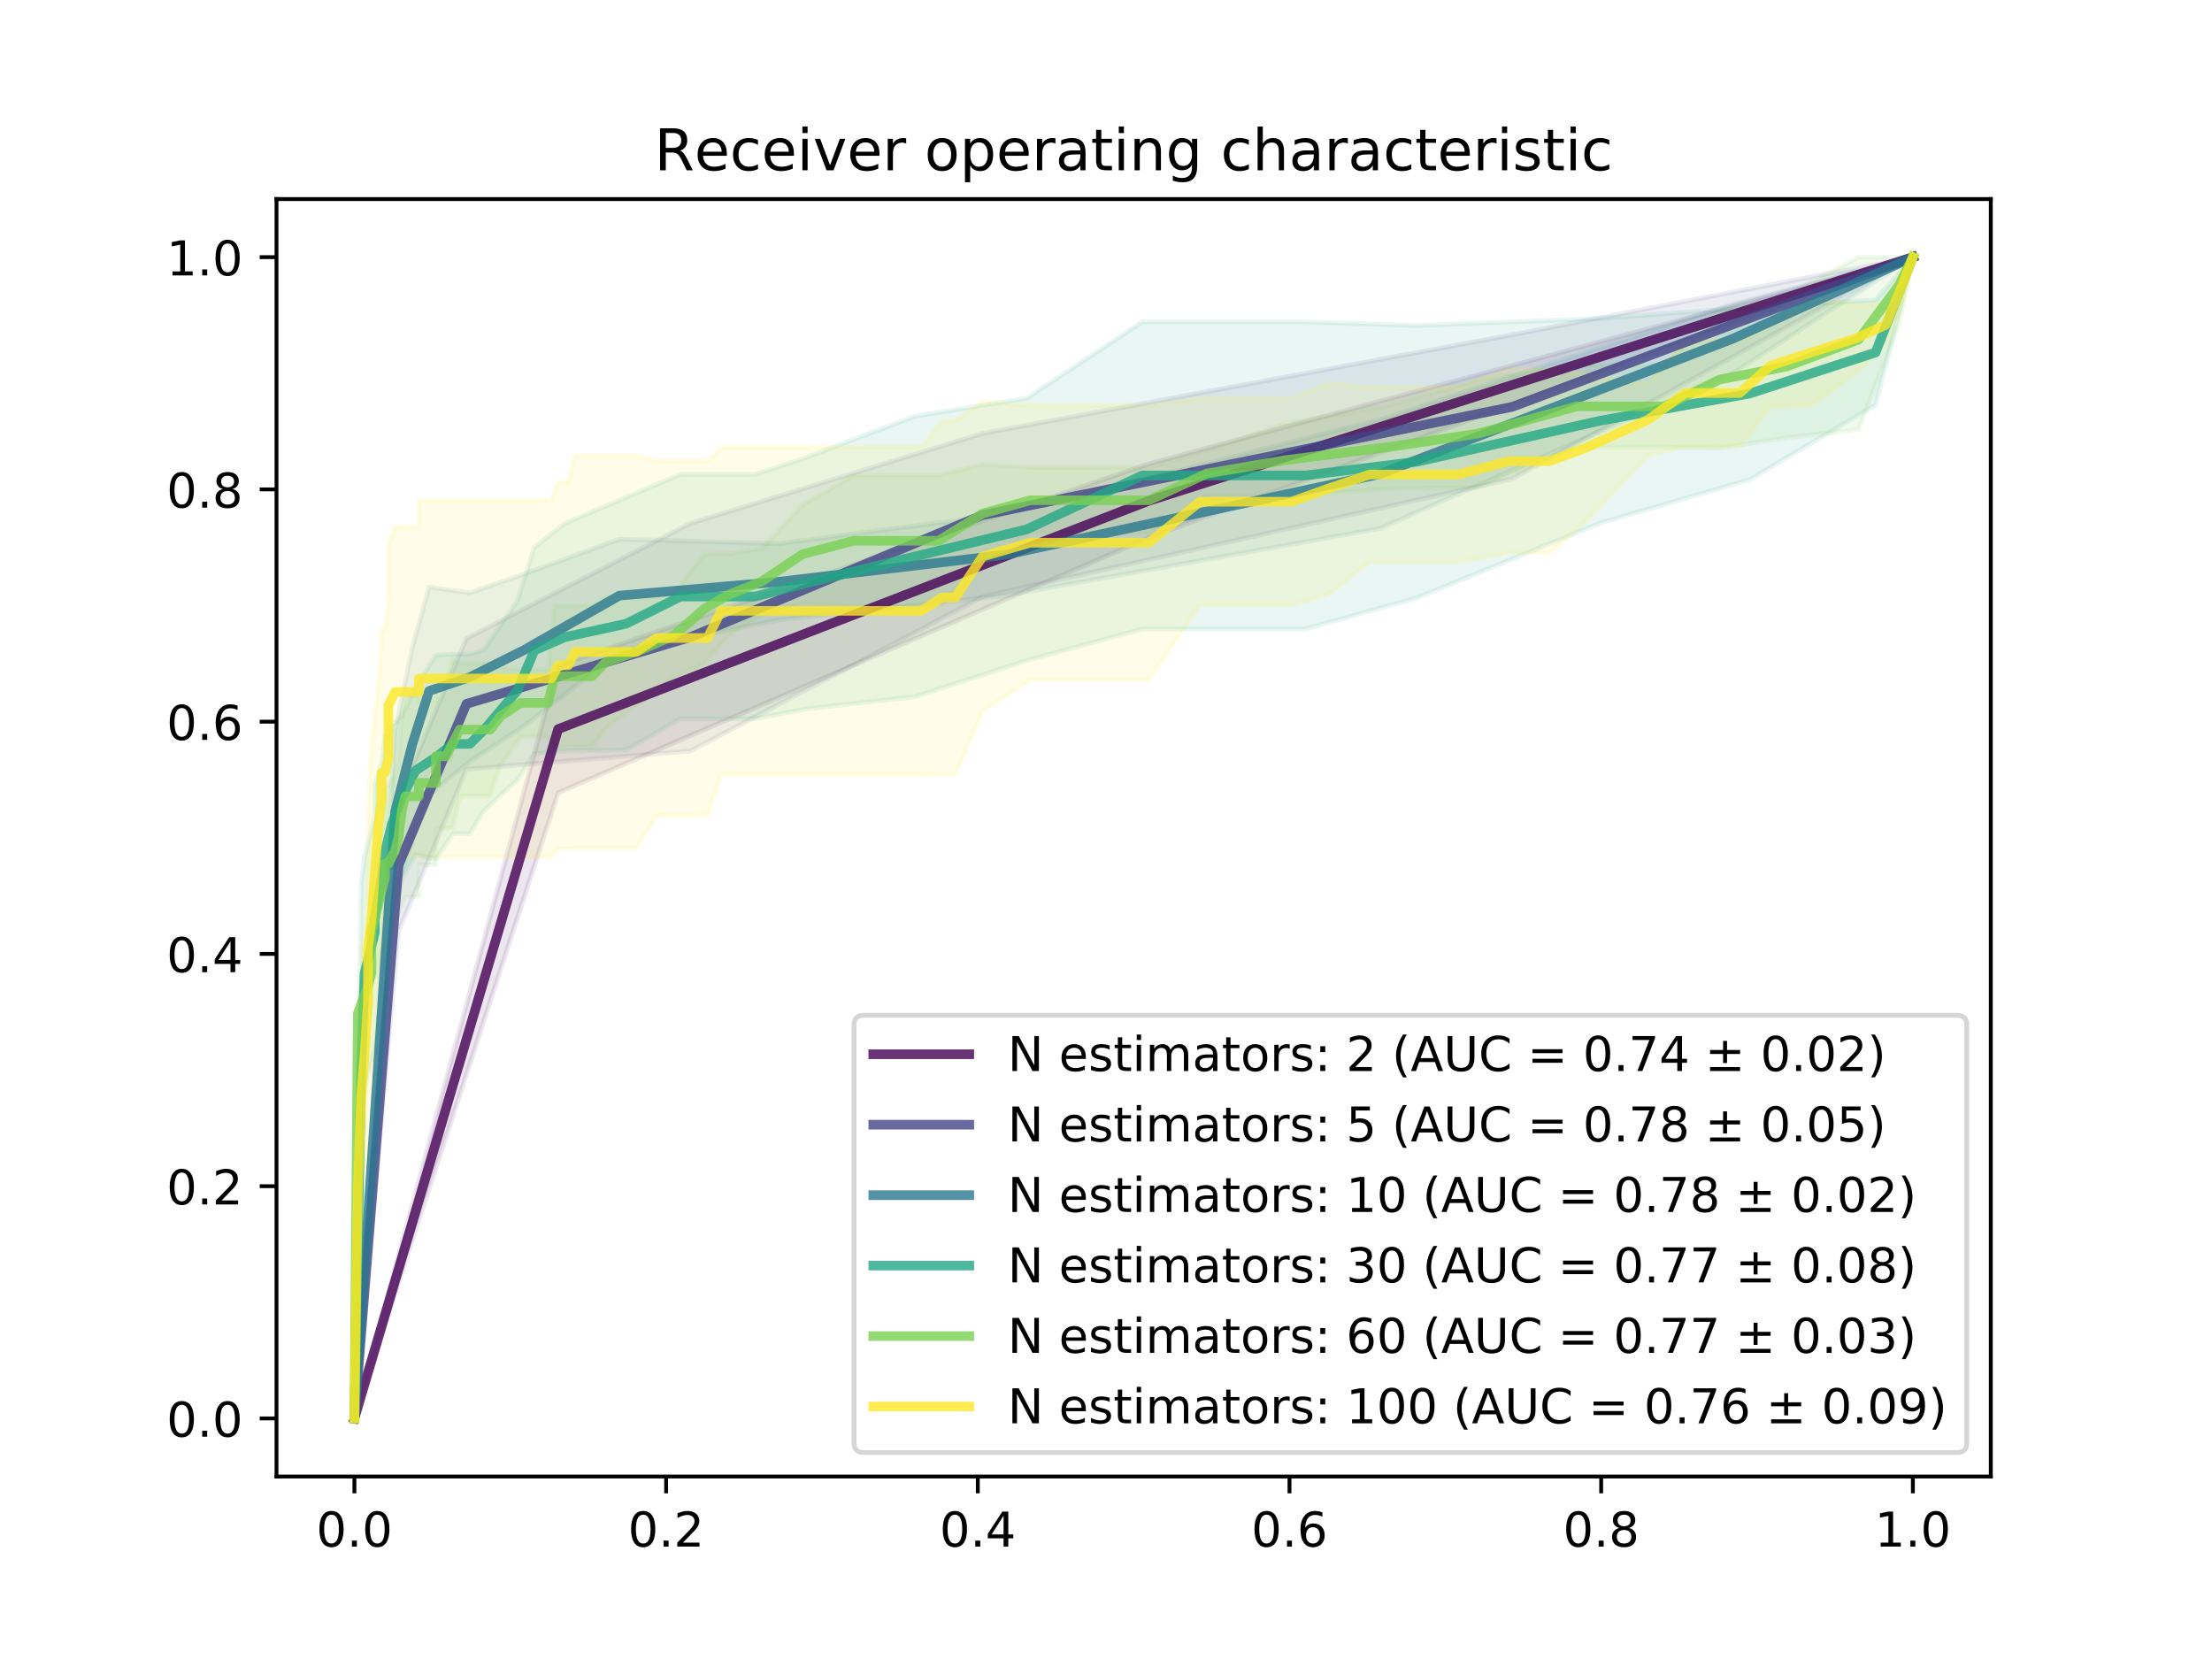 <?xml version="1.0" encoding="utf-8" standalone="no"?>
<!DOCTYPE svg PUBLIC "-//W3C//DTD SVG 1.1//EN"
  "http://www.w3.org/Graphics/SVG/1.1/DTD/svg11.dtd">
<!-- Created with matplotlib (https://matplotlib.org/) -->
<svg height="345.6pt" version="1.1" viewBox="0 0 460.8 345.6" width="460.8pt" xmlns="http://www.w3.org/2000/svg" xmlns:xlink="http://www.w3.org/1999/xlink">
 <defs>
  <style type="text/css">
*{stroke-linecap:butt;stroke-linejoin:round;}
  </style>
 </defs>
 <g id="figure_1">
  <g id="patch_1">
   <path d="M 0 345.6 
L 460.8 345.6 
L 460.8 0 
L 0 0 
z
" style="fill:#ffffff;"/>
  </g>
  <g id="axes_1">
   <g id="patch_2">
    <path d="M 57.6 307.584 
L 414.72 307.584 
L 414.72 41.472 
L 57.6 41.472 
z
" style="fill:#ffffff;"/>
   </g>
   <g id="PolyCollection_1">
    <defs>
     <path d="M 398.487 -292.032 
L 398.487 -292.032 
L 239.343 -233.606 
L 239.343 -233.606 
L 239.343 -233.606 
L 239.343 -233.606 
L 239.343 -233.606 
L 239.343 -233.606 
L 239.343 -233.606 
L 239.343 -233.606 
L 239.343 -233.606 
L 239.343 -233.606 
L 239.343 -233.606 
L 239.343 -233.606 
L 239.343 -233.606 
L 239.343 -233.606 
L 239.343 -233.606 
L 239.343 -233.606 
L 239.343 -233.606 
L 239.343 -233.606 
L 239.343 -233.606 
L 239.343 -233.606 
L 239.343 -233.606 
L 239.343 -233.606 
L 239.343 -233.606 
L 239.343 -233.606 
L 239.343 -233.606 
L 239.343 -233.606 
L 239.343 -233.606 
L 239.343 -233.606 
L 239.343 -233.606 
L 239.343 -233.606 
L 239.343 -233.606 
L 239.343 -233.606 
L 239.343 -233.606 
L 239.343 -233.606 
L 239.343 -233.606 
L 239.343 -233.606 
L 239.343 -233.606 
L 239.343 -233.606 
L 239.343 -233.606 
L 239.343 -233.606 
L 239.343 -233.606 
L 239.343 -233.606 
L 239.343 -233.606 
L 239.343 -233.606 
L 239.343 -233.606 
L 239.343 -233.606 
L 239.343 -233.606 
L 239.343 -233.606 
L 239.343 -233.606 
L 239.343 -233.606 
L 116.271 -180.471 
L 116.271 -180.471 
L 116.271 -180.471 
L 116.271 -180.471 
L 116.271 -180.471 
L 116.271 -180.471 
L 116.271 -180.471 
L 116.271 -180.471 
L 116.271 -180.471 
L 116.271 -180.471 
L 116.271 -180.471 
L 116.271 -180.471 
L 116.271 -180.471 
L 116.271 -180.471 
L 116.271 -180.471 
L 116.271 -180.471 
L 116.271 -180.471 
L 116.271 -180.471 
L 116.271 -180.471 
L 116.271 -180.471 
L 116.271 -180.471 
L 116.271 -180.471 
L 116.271 -180.471 
L 116.271 -180.471 
L 116.271 -180.471 
L 116.271 -180.471 
L 116.271 -180.471 
L 116.271 -180.471 
L 116.271 -180.471 
L 116.271 -180.471 
L 116.271 -180.471 
L 116.271 -180.471 
L 116.271 -180.471 
L 116.271 -180.471 
L 116.271 -180.471 
L 116.271 -180.471 
L 116.271 -180.471 
L 116.271 -180.471 
L 116.271 -180.471 
L 116.271 -180.471 
L 116.271 -180.471 
L 116.271 -180.471 
L 116.271 -180.471 
L 116.271 -180.471 
L 116.271 -180.471 
L 116.271 -180.471 
L 116.271 -180.471 
L 116.271 -180.471 
L 116.271 -180.471 
L 116.271 -180.471 
L 73.833 -50.112 
L 73.833 -50.112 
L 73.833 -50.112 
L 116.271 -206.958 
L 116.271 -206.958 
L 116.271 -206.958 
L 116.271 -206.958 
L 116.271 -206.958 
L 116.271 -206.958 
L 116.271 -206.958 
L 116.271 -206.958 
L 116.271 -206.958 
L 116.271 -206.958 
L 116.271 -206.958 
L 116.271 -206.958 
L 116.271 -206.958 
L 116.271 -206.958 
L 116.271 -206.958 
L 116.271 -206.958 
L 116.271 -206.958 
L 116.271 -206.958 
L 116.271 -206.958 
L 116.271 -206.958 
L 116.271 -206.958 
L 116.271 -206.958 
L 116.271 -206.958 
L 116.271 -206.958 
L 116.271 -206.958 
L 116.271 -206.958 
L 116.271 -206.958 
L 116.271 -206.958 
L 116.271 -206.958 
L 116.271 -206.958 
L 116.271 -206.958 
L 116.271 -206.958 
L 116.271 -206.958 
L 116.271 -206.958 
L 116.271 -206.958 
L 116.271 -206.958 
L 116.271 -206.958 
L 116.271 -206.958 
L 116.271 -206.958 
L 116.271 -206.958 
L 116.271 -206.958 
L 116.271 -206.958 
L 116.271 -206.958 
L 116.271 -206.958 
L 116.271 -206.958 
L 116.271 -206.958 
L 116.271 -206.958 
L 116.271 -206.958 
L 116.271 -206.958 
L 116.271 -206.958 
L 239.343 -248.963 
L 239.343 -248.963 
L 239.343 -248.963 
L 239.343 -248.963 
L 239.343 -248.963 
L 239.343 -248.963 
L 239.343 -248.963 
L 239.343 -248.963 
L 239.343 -248.963 
L 239.343 -248.963 
L 239.343 -248.963 
L 239.343 -248.963 
L 239.343 -248.963 
L 239.343 -248.963 
L 239.343 -248.963 
L 239.343 -248.963 
L 239.343 -248.963 
L 239.343 -248.963 
L 239.343 -248.963 
L 239.343 -248.963 
L 239.343 -248.963 
L 239.343 -248.963 
L 239.343 -248.963 
L 239.343 -248.963 
L 239.343 -248.963 
L 239.343 -248.963 
L 239.343 -248.963 
L 239.343 -248.963 
L 239.343 -248.963 
L 239.343 -248.963 
L 239.343 -248.963 
L 239.343 -248.963 
L 239.343 -248.963 
L 239.343 -248.963 
L 239.343 -248.963 
L 239.343 -248.963 
L 239.343 -248.963 
L 239.343 -248.963 
L 239.343 -248.963 
L 239.343 -248.963 
L 239.343 -248.963 
L 239.343 -248.963 
L 239.343 -248.963 
L 239.343 -248.963 
L 239.343 -248.963 
L 239.343 -248.963 
L 239.343 -248.963 
L 239.343 -248.963 
L 239.343 -248.963 
L 239.343 -248.963 
L 398.487 -292.032 
z
" id="mccaa77b4b0" style="stroke:#440154;stroke-opacity:0.1;"/>
    </defs>
    <g clip-path="url(#pd370d10bfa)">
     <use style="fill:#440154;fill-opacity:0.1;stroke:#440154;stroke-opacity:0.1;" x="0" xlink:href="#mccaa77b4b0" y="345.6"/>
    </g>
   </g>
   <g id="PolyCollection_2">
    <defs>
     <path d="M 398.487 -292.032 
L 398.487 -292.032 
L 315.025 -245.85 
L 315.025 -245.85 
L 315.025 -245.85 
L 315.025 -245.85 
L 315.025 -245.85 
L 315.025 -245.85 
L 315.025 -245.85 
L 315.025 -245.85 
L 315.025 -245.85 
L 315.025 -245.85 
L 315.025 -245.85 
L 315.025 -245.85 
L 315.025 -245.85 
L 315.025 -245.85 
L 315.025 -245.85 
L 315.025 -245.85 
L 315.025 -245.85 
L 315.025 -245.85 
L 315.025 -245.85 
L 315.025 -245.85 
L 204.685 -221.311 
L 204.685 -221.311 
L 204.685 -221.311 
L 204.685 -221.311 
L 204.685 -221.311 
L 204.685 -221.311 
L 204.685 -221.311 
L 204.685 -221.311 
L 204.685 -221.311 
L 204.685 -221.311 
L 204.685 -221.311 
L 204.685 -221.311 
L 204.685 -221.311 
L 204.685 -221.311 
L 204.685 -221.311 
L 204.685 -221.311 
L 204.685 -221.311 
L 204.685 -221.311 
L 204.685 -221.311 
L 204.685 -221.311 
L 143.856 -189.181 
L 143.856 -189.181 
L 143.856 -189.181 
L 143.856 -189.181 
L 143.856 -189.181 
L 143.856 -189.181 
L 143.856 -189.181 
L 143.856 -189.181 
L 143.856 -189.181 
L 143.856 -189.181 
L 143.856 -189.181 
L 143.856 -189.181 
L 143.856 -189.181 
L 143.856 -189.181 
L 143.856 -189.181 
L 143.856 -189.181 
L 143.856 -189.181 
L 143.856 -189.181 
L 143.856 -189.181 
L 143.856 -189.181 
L 97.174 -185.355 
L 97.174 -185.355 
L 97.174 -185.355 
L 97.174 -185.355 
L 97.174 -185.355 
L 97.174 -185.355 
L 97.174 -185.355 
L 97.174 -185.355 
L 97.174 -185.355 
L 97.174 -185.355 
L 97.174 -185.355 
L 97.174 -185.355 
L 97.174 -185.355 
L 97.174 -185.355 
L 97.174 -185.355 
L 97.174 -185.355 
L 97.174 -185.355 
L 97.174 -185.355 
L 97.174 -185.355 
L 97.174 -185.355 
L 83.028 -151.627 
L 83.028 -151.627 
L 83.028 -151.627 
L 83.028 -151.627 
L 83.028 -151.627 
L 83.028 -151.627 
L 83.028 -151.627 
L 83.028 -151.627 
L 83.028 -151.627 
L 83.028 -151.627 
L 83.028 -151.627 
L 83.028 -151.627 
L 83.028 -151.627 
L 83.028 -151.627 
L 83.028 -151.627 
L 83.028 -151.627 
L 83.028 -151.627 
L 83.028 -151.627 
L 83.028 -151.627 
L 83.028 -151.627 
L 73.833 -50.112 
L 73.833 -50.112 
L 73.833 -50.112 
L 83.028 -179.196 
L 83.028 -179.196 
L 83.028 -179.196 
L 83.028 -179.196 
L 83.028 -179.196 
L 83.028 -179.196 
L 83.028 -179.196 
L 83.028 -179.196 
L 83.028 -179.196 
L 83.028 -179.196 
L 83.028 -179.196 
L 83.028 -179.196 
L 83.028 -179.196 
L 83.028 -179.196 
L 83.028 -179.196 
L 83.028 -179.196 
L 83.028 -179.196 
L 83.028 -179.196 
L 83.028 -179.196 
L 83.028 -179.196 
L 97.174 -212.601 
L 97.174 -212.601 
L 97.174 -212.601 
L 97.174 -212.601 
L 97.174 -212.601 
L 97.174 -212.601 
L 97.174 -212.601 
L 97.174 -212.601 
L 97.174 -212.601 
L 97.174 -212.601 
L 97.174 -212.601 
L 97.174 -212.601 
L 97.174 -212.601 
L 97.174 -212.601 
L 97.174 -212.601 
L 97.174 -212.601 
L 97.174 -212.601 
L 97.174 -212.601 
L 97.174 -212.601 
L 97.174 -212.601 
L 143.856 -236.582 
L 143.856 -236.582 
L 143.856 -236.582 
L 143.856 -236.582 
L 143.856 -236.582 
L 143.856 -236.582 
L 143.856 -236.582 
L 143.856 -236.582 
L 143.856 -236.582 
L 143.856 -236.582 
L 143.856 -236.582 
L 143.856 -236.582 
L 143.856 -236.582 
L 143.856 -236.582 
L 143.856 -236.582 
L 143.856 -236.582 
L 143.856 -236.582 
L 143.856 -236.582 
L 143.856 -236.582 
L 143.856 -236.582 
L 204.685 -255.299 
L 204.685 -255.299 
L 204.685 -255.299 
L 204.685 -255.299 
L 204.685 -255.299 
L 204.685 -255.299 
L 204.685 -255.299 
L 204.685 -255.299 
L 204.685 -255.299 
L 204.685 -255.299 
L 204.685 -255.299 
L 204.685 -255.299 
L 204.685 -255.299 
L 204.685 -255.299 
L 204.685 -255.299 
L 204.685 -255.299 
L 204.685 -255.299 
L 204.685 -255.299 
L 204.685 -255.299 
L 204.685 -255.299 
L 315.025 -275.847 
L 315.025 -275.847 
L 315.025 -275.847 
L 315.025 -275.847 
L 315.025 -275.847 
L 315.025 -275.847 
L 315.025 -275.847 
L 315.025 -275.847 
L 315.025 -275.847 
L 315.025 -275.847 
L 315.025 -275.847 
L 315.025 -275.847 
L 315.025 -275.847 
L 315.025 -275.847 
L 315.025 -275.847 
L 315.025 -275.847 
L 315.025 -275.847 
L 315.025 -275.847 
L 315.025 -275.847 
L 315.025 -275.847 
L 398.487 -292.032 
z
" id="mb34af8ab57" style="stroke:#414487;stroke-opacity:0.1;"/>
    </defs>
    <g clip-path="url(#pd370d10bfa)">
     <use style="fill:#414487;fill-opacity:0.1;stroke:#414487;stroke-opacity:0.1;" x="0" xlink:href="#mb34af8ab57" y="345.6"/>
    </g>
   </g>
   <g id="PolyCollection_3">
    <defs>
     <path d="M 398.487 -292.032 
L 398.487 -292.032 
L 361 -267.871 
L 361 -267.871 
L 361 -267.871 
L 361 -267.871 
L 361 -267.871 
L 361 -267.871 
L 361 -267.871 
L 361 -267.871 
L 361 -267.871 
L 361 -267.871 
L 287.44 -235.508 
L 287.44 -235.508 
L 287.44 -235.508 
L 287.44 -235.508 
L 287.44 -235.508 
L 287.44 -235.508 
L 287.44 -235.508 
L 287.44 -235.508 
L 287.44 -235.508 
L 287.44 -235.508 
L 209.636 -221.58 
L 209.636 -221.58 
L 209.636 -221.58 
L 209.636 -221.58 
L 209.636 -221.58 
L 209.636 -221.58 
L 209.636 -221.58 
L 209.636 -221.58 
L 209.636 -221.58 
L 209.636 -221.58 
L 162.246 -216.47 
L 162.246 -216.47 
L 162.246 -216.47 
L 162.246 -216.47 
L 162.246 -216.47 
L 162.246 -216.47 
L 162.246 -216.47 
L 162.246 -216.47 
L 162.246 -216.47 
L 162.246 -216.47 
L 129.003 -209.781 
L 129.003 -209.781 
L 129.003 -209.781 
L 129.003 -209.781 
L 129.003 -209.781 
L 129.003 -209.781 
L 129.003 -209.781 
L 129.003 -209.781 
L 129.003 -209.781 
L 129.003 -209.781 
L 109.198 -194.38 
L 109.198 -194.38 
L 109.198 -194.38 
L 109.198 -194.38 
L 109.198 -194.38 
L 109.198 -194.38 
L 109.198 -194.38 
L 109.198 -194.38 
L 109.198 -194.38 
L 109.198 -194.38 
L 97.881 -186.984 
L 97.881 -186.984 
L 97.881 -186.984 
L 97.881 -186.984 
L 97.881 -186.984 
L 97.881 -186.984 
L 97.881 -186.984 
L 97.881 -186.984 
L 97.881 -186.984 
L 89.394 -180.031 
L 89.394 -180.031 
L 89.394 -180.031 
L 89.394 -180.031 
L 89.394 -180.031 
L 89.394 -180.031 
L 89.394 -180.031 
L 89.394 -180.031 
L 89.394 -180.031 
L 89.394 -180.031 
L 89.394 -180.031 
L 85.857 -170.344 
L 85.857 -170.344 
L 85.857 -170.344 
L 85.857 -170.344 
L 85.857 -170.344 
L 85.857 -170.344 
L 85.857 -170.344 
L 85.857 -170.344 
L 85.857 -170.344 
L 85.857 -170.344 
L 82.32 -159.652 
L 82.32 -159.652 
L 82.32 -159.652 
L 82.32 -159.652 
L 82.32 -159.652 
L 82.32 -159.652 
L 82.32 -159.652 
L 82.32 -159.652 
L 82.32 -159.652 
L 82.32 -159.652 
L 73.833 -50.112 
L 73.833 -50.112 
L 73.833 -50.112 
L 82.32 -193.416 
L 82.32 -193.416 
L 82.32 -193.416 
L 82.32 -193.416 
L 82.32 -193.416 
L 82.32 -193.416 
L 82.32 -193.416 
L 82.32 -193.416 
L 82.32 -193.416 
L 82.32 -193.416 
L 85.857 -210.531 
L 85.857 -210.531 
L 85.857 -210.531 
L 85.857 -210.531 
L 85.857 -210.531 
L 85.857 -210.531 
L 85.857 -210.531 
L 85.857 -210.531 
L 85.857 -210.531 
L 85.857 -210.531 
L 89.394 -223.288 
L 89.394 -223.288 
L 89.394 -223.288 
L 89.394 -223.288 
L 89.394 -223.288 
L 89.394 -223.288 
L 89.394 -223.288 
L 89.394 -223.288 
L 89.394 -223.288 
L 89.394 -223.288 
L 89.394 -223.288 
L 97.881 -222.095 
L 97.881 -222.095 
L 97.881 -222.095 
L 97.881 -222.095 
L 97.881 -222.095 
L 97.881 -222.095 
L 97.881 -222.095 
L 97.881 -222.095 
L 97.881 -222.095 
L 109.198 -226.02 
L 109.198 -226.02 
L 109.198 -226.02 
L 109.198 -226.02 
L 109.198 -226.02 
L 109.198 -226.02 
L 109.198 -226.02 
L 109.198 -226.02 
L 109.198 -226.02 
L 109.198 -226.02 
L 129.003 -233.262 
L 129.003 -233.262 
L 129.003 -233.262 
L 129.003 -233.262 
L 129.003 -233.262 
L 129.003 -233.262 
L 129.003 -233.262 
L 129.003 -233.262 
L 129.003 -233.262 
L 129.003 -233.262 
L 162.246 -232.333 
L 162.246 -232.333 
L 162.246 -232.333 
L 162.246 -232.333 
L 162.246 -232.333 
L 162.246 -232.333 
L 162.246 -232.333 
L 162.246 -232.333 
L 162.246 -232.333 
L 162.246 -232.333 
L 209.636 -238.545 
L 209.636 -238.545 
L 209.636 -238.545 
L 209.636 -238.545 
L 209.636 -238.545 
L 209.636 -238.545 
L 209.636 -238.545 
L 209.636 -238.545 
L 209.636 -238.545 
L 209.636 -238.545 
L 287.44 -258.184 
L 287.44 -258.184 
L 287.44 -258.184 
L 287.44 -258.184 
L 287.44 -258.184 
L 287.44 -258.184 
L 287.44 -258.184 
L 287.44 -258.184 
L 287.44 -258.184 
L 287.44 -258.184 
L 361 -282.229 
L 361 -282.229 
L 361 -282.229 
L 361 -282.229 
L 361 -282.229 
L 361 -282.229 
L 361 -282.229 
L 361 -282.229 
L 361 -282.229 
L 361 -282.229 
L 398.487 -292.032 
z
" id="m98ea6dc237" style="stroke:#2a788e;stroke-opacity:0.1;"/>
    </defs>
    <g clip-path="url(#pd370d10bfa)">
     <use style="fill:#2a788e;fill-opacity:0.1;stroke:#2a788e;stroke-opacity:0.1;" x="0" xlink:href="#m98ea6dc237" y="345.6"/>
    </g>
   </g>
   <g id="PolyCollection_4">
    <defs>
     <path d="M 398.487 -292.032 
L 398.487 -292.032 
L 390.707 -261.233 
L 390.707 -261.233 
L 390.707 -261.233 
L 364.536 -245.711 
L 364.536 -245.711 
L 364.536 -245.711 
L 333.415 -236.678 
L 333.415 -236.678 
L 333.415 -236.678 
L 333.415 -236.678 
L 295.22 -221.081 
L 295.22 -221.081 
L 295.22 -221.081 
L 271.879 -214.569 
L 271.879 -214.569 
L 271.879 -214.569 
L 237.928 -214.569 
L 237.928 -214.569 
L 237.928 -214.569 
L 237.928 -214.569 
L 213.88 -208.007 
L 213.88 -208.007 
L 213.88 -208.007 
L 190.539 -200.452 
L 190.539 -200.452 
L 190.539 -200.452 
L 167.905 -197.922 
L 167.905 -197.922 
L 167.905 -197.922 
L 167.905 -197.922 
L 157.295 -195.869 
L 157.295 -195.869 
L 157.295 -195.869 
L 141.734 -195.869 
L 141.734 -195.869 
L 141.734 -195.869 
L 130.417 -189.345 
L 130.417 -189.345 
L 130.417 -189.345 
L 130.417 -189.345 
L 117.686 -189.181 
L 117.686 -189.181 
L 117.686 -189.181 
L 111.32 -188.613 
L 111.32 -188.613 
L 111.32 -188.613 
L 107.784 -183.12 
L 107.784 -183.12 
L 107.784 -183.12 
L 107.784 -183.12 
L 100.71 -176.699 
L 100.71 -176.699 
L 100.71 -176.699 
L 97.881 -171.938 
L 97.881 -171.938 
L 97.881 -171.938 
L 94.345 -171.938 
L 94.345 -171.938 
L 94.345 -171.938 
L 94.345 -171.938 
L 90.808 -166.626 
L 90.808 -166.626 
L 90.808 -166.626 
L 86.564 -167.629 
L 86.564 -167.629 
L 86.564 -167.629 
L 83.735 -162.485 
L 83.735 -162.485 
L 83.735 -162.485 
L 81.613 -153.324 
L 81.613 -153.324 
L 81.613 -153.324 
L 81.613 -153.324 
L 80.906 -149.665 
L 80.906 -149.665 
L 80.906 -149.665 
L 80.199 -144.007 
L 80.199 -144.007 
L 80.199 -144.007 
L 80.199 -144.007 
L 80.199 -144.007 
L 80.199 -144.007 
L 80.199 -144.007 
L 79.491 -138.791 
L 79.491 -138.791 
L 79.491 -138.791 
L 78.077 -126.121 
L 78.077 -126.121 
L 78.077 -126.121 
L 78.077 -126.121 
L 78.077 -127.075 
L 78.077 -127.075 
L 78.077 -127.075 
L 75.955 -118.608 
L 75.955 -118.608 
L 75.955 -118.608 
L 75.247 -84.612 
L 75.247 -84.612 
L 75.247 -84.612 
L 75.247 -84.612 
L 73.833 -50.112 
L 73.833 -50.112 
L 73.833 -50.112 
L 75.247 -161.598 
L 75.247 -161.598 
L 75.247 -161.598 
L 75.247 -161.598 
L 75.955 -167.127 
L 75.955 -167.127 
L 75.955 -167.127 
L 78.077 -175.543 
L 78.077 -175.543 
L 78.077 -175.543 
L 78.077 -182.058 
L 78.077 -182.058 
L 78.077 -182.058 
L 78.077 -182.058 
L 79.491 -186.47 
L 79.491 -186.47 
L 79.491 -186.47 
L 80.199 -192.377 
L 80.199 -192.377 
L 80.199 -192.377 
L 80.199 -192.377 
L 80.199 -192.377 
L 80.199 -192.377 
L 80.199 -192.377 
L 80.906 -192.28 
L 80.906 -192.28 
L 80.906 -192.28 
L 81.613 -194.381 
L 81.613 -194.381 
L 81.613 -194.381 
L 81.613 -194.381 
L 83.735 -196.542 
L 83.735 -196.542 
L 83.735 -196.542 
L 86.564 -202.52 
L 86.564 -202.52 
L 86.564 -202.52 
L 90.808 -209.085 
L 90.808 -209.085 
L 90.808 -209.085 
L 94.345 -209.334 
L 94.345 -209.334 
L 94.345 -209.334 
L 94.345 -209.334 
L 97.881 -209.334 
L 97.881 -209.334 
L 97.881 -209.334 
L 100.71 -210.135 
L 100.71 -210.135 
L 100.71 -210.135 
L 107.784 -220.398 
L 107.784 -220.398 
L 107.784 -220.398 
L 107.784 -220.398 
L 111.32 -231.589 
L 111.32 -231.589 
L 111.32 -231.589 
L 117.686 -236.582 
L 117.686 -236.582 
L 117.686 -236.582 
L 130.417 -241.98 
L 130.417 -241.98 
L 130.417 -241.98 
L 130.417 -241.98 
L 141.734 -246.777 
L 141.734 -246.777 
L 141.734 -246.777 
L 157.295 -246.777 
L 157.295 -246.777 
L 157.295 -246.777 
L 167.905 -250.286 
L 167.905 -250.286 
L 167.905 -250.286 
L 167.905 -250.286 
L 190.539 -258.878 
L 190.539 -258.878 
L 190.539 -258.878 
L 213.88 -262.645 
L 213.88 -262.645 
L 213.88 -262.645 
L 237.928 -278.526 
L 237.928 -278.526 
L 237.928 -278.526 
L 237.928 -278.526 
L 271.879 -278.526 
L 271.879 -278.526 
L 271.879 -278.526 
L 295.22 -277.775 
L 295.22 -277.775 
L 295.22 -277.775 
L 333.415 -279.259 
L 333.415 -279.259 
L 333.415 -279.259 
L 333.415 -279.259 
L 364.536 -281.547 
L 364.536 -281.547 
L 364.536 -281.547 
L 390.707 -283.107 
L 390.707 -283.107 
L 390.707 -283.107 
L 398.487 -292.032 
z
" id="m8b1008e267" style="stroke:#22a884;stroke-opacity:0.1;"/>
    </defs>
    <g clip-path="url(#pd370d10bfa)">
     <use style="fill:#22a884;fill-opacity:0.1;stroke:#22a884;stroke-opacity:0.1;" x="0" xlink:href="#m8b1008e267" y="345.6"/>
    </g>
   </g>
   <g id="PolyCollection_5">
    <defs>
     <path d="M 398.487 -292.032 
L 398.487 -292.032 
L 395.658 -278.126 
L 387.17 -256.14 
L 387.17 -256.14 
L 372.317 -254.429 
L 372.317 -254.429 
L 358.171 -252.274 
L 346.854 -252.381 
L 346.854 -252.381 
L 328.464 -252.381 
L 328.464 -252.381 
L 307.952 -244.083 
L 289.562 -243.799 
L 289.562 -243.799 
L 267.635 -242.173 
L 267.635 -242.173 
L 251.367 -242.17 
L 239.343 -234.521 
L 239.343 -234.521 
L 223.075 -234.521 
L 223.075 -234.521 
L 214.587 -234.521 
L 204.685 -228.325 
L 204.685 -228.325 
L 195.49 -219.284 
L 195.49 -219.284 
L 188.417 -219.284 
L 177.807 -219.284 
L 177.807 -219.284 
L 167.197 -219.898 
L 167.197 -219.898 
L 158.71 -217.598 
L 151.637 -213.054 
L 151.637 -213.054 
L 146.685 -207.238 
L 140.32 -204.526 
L 140.32 -204.526 
L 133.954 -199.64 
L 133.954 -199.64 
L 126.174 -193.923 
L 126.174 -193.923 
L 123.344 -190.056 
L 120.515 -190.056 
L 120.515 -190.056 
L 119.1 -190.056 
L 119.1 -190.056 
L 115.564 -190.056 
L 114.149 -192.193 
L 114.149 -192.193 
L 108.491 -192.193 
L 108.491 -192.193 
L 104.247 -186.171 
L 102.125 -179.785 
L 102.125 -179.785 
L 98.589 -179.785 
L 98.589 -179.785 
L 95.759 -179.785 
L 94.345 -173.259 
L 94.345 -173.259 
L 92.93 -173.037 
L 92.93 -173.037 
L 90.808 -173.037 
L 90.808 -166.336 
L 90.808 -166.336 
L 90.808 -165.443 
L 90.808 -165.443 
L 90.808 -165.443 
L 90.808 -165.443 
L 90.808 -165.443 
L 88.686 -165.443 
L 88.686 -165.443 
L 88.686 -165.443 
L 87.272 -165.443 
L 87.272 -165.443 
L 87.272 -158.754 
L 87.272 -158.754 
L 85.857 -158.754 
L 84.442 -158.754 
L 84.442 -158.754 
L 84.442 -158.754 
L 84.442 -158.754 
L 83.735 -157.264 
L 83.028 -155.451 
L 83.028 -155.451 
L 82.32 -152.881 
L 82.32 -152.881 
L 80.906 -149.34 
L 80.199 -149.34 
L 80.199 -149.34 
L 80.199 -150.415 
L 80.199 -150.415 
L 78.077 -142.109 
L 77.369 -143.066 
L 77.369 -143.066 
L 77.369 -143.066 
L 77.369 -135.983 
L 77.369 -135.983 
L 76.662 -132.822 
L 76.662 -132.822 
L 74.54 -133.121 
L 74.54 -133.121 
L 73.833 -50.112 
L 73.833 -50.112 
L 73.833 -50.112 
L 74.54 -135.93 
L 74.54 -135.93 
L 76.662 -147.352 
L 76.662 -147.352 
L 77.369 -149.951 
L 77.369 -149.951 
L 77.369 -159.95 
L 77.369 -159.95 
L 77.369 -159.95 
L 78.077 -166.667 
L 80.199 -175.243 
L 80.199 -175.243 
L 80.199 -182.078 
L 80.199 -182.078 
L 80.906 -182.078 
L 82.32 -184.099 
L 82.32 -184.099 
L 83.028 -187.091 
L 83.028 -187.091 
L 83.735 -196.598 
L 84.442 -200.67 
L 84.442 -200.67 
L 84.442 -200.67 
L 84.442 -200.67 
L 85.857 -200.67 
L 87.272 -200.67 
L 87.272 -200.67 
L 87.272 -199.542 
L 87.272 -199.542 
L 88.686 -199.542 
L 88.686 -199.542 
L 88.686 -199.542 
L 90.808 -199.542 
L 90.808 -199.542 
L 90.808 -199.542 
L 90.808 -199.542 
L 90.808 -199.542 
L 90.808 -204.211 
L 90.808 -204.211 
L 90.808 -203.071 
L 92.93 -203.071 
L 92.93 -203.071 
L 94.345 -208.411 
L 94.345 -208.411 
L 95.759 -207.446 
L 98.589 -207.446 
L 98.589 -207.446 
L 102.125 -207.446 
L 102.125 -207.446 
L 104.247 -206.622 
L 108.491 -206.161 
L 108.491 -206.161 
L 114.149 -206.161 
L 114.149 -206.161 
L 115.564 -219.421 
L 119.1 -219.421 
L 119.1 -219.421 
L 120.515 -219.421 
L 120.515 -219.421 
L 123.344 -219.421 
L 126.174 -221.313 
L 126.174 -221.313 
L 133.954 -221.157 
L 133.954 -221.157 
L 140.32 -221.833 
L 140.32 -221.833 
L 146.685 -230.244 
L 151.637 -230.188 
L 151.637 -230.188 
L 158.71 -231.404 
L 167.197 -240.426 
L 167.197 -240.426 
L 177.807 -246.6 
L 177.807 -246.6 
L 188.417 -246.6 
L 195.49 -246.6 
L 195.49 -246.6 
L 204.685 -248.882 
L 204.685 -248.882 
L 214.587 -248.247 
L 223.075 -248.247 
L 223.075 -248.247 
L 239.343 -248.247 
L 239.343 -248.247 
L 251.367 -251.72 
L 267.635 -257.279 
L 267.635 -257.279 
L 289.562 -261.214 
L 289.562 -261.214 
L 307.952 -266.491 
L 328.464 -269.515 
L 328.464 -269.515 
L 346.854 -269.515 
L 346.854 -269.515 
L 358.171 -280.744 
L 372.317 -284.151 
L 372.317 -284.151 
L 387.17 -292.032 
L 387.17 -292.032 
L 395.658 -292.032 
L 398.487 -292.032 
z
" id="ma64ca53e27" style="stroke:#7ad151;stroke-opacity:0.1;"/>
    </defs>
    <g clip-path="url(#pd370d10bfa)">
     <use style="fill:#7ad151;fill-opacity:0.1;stroke:#7ad151;stroke-opacity:0.1;" x="0" xlink:href="#ma64ca53e27" y="345.6"/>
    </g>
   </g>
   <g id="PolyCollection_6">
    <defs>
     <path d="M 398.487 -292.032 
L 398.487 -292.032 
L 396.365 -282.538 
L 392.829 -273.85 
L 386.463 -267.871 
L 377.268 -261.233 
L 368.78 -260.962 
L 362.415 -252.658 
L 351.098 -252.658 
L 343.317 -250.739 
L 330.586 -237.272 
L 322.805 -230.402 
L 314.318 -230.402 
L 303.708 -228.569 
L 293.806 -228.569 
L 285.318 -228.569 
L 276.83 -221.859 
L 269.05 -219.548 
L 261.977 -219.548 
L 254.904 -219.548 
L 249.953 -219.548 
L 239.343 -203.952 
L 229.441 -203.952 
L 214.587 -203.952 
L 204.685 -197.432 
L 199.026 -184.287 
L 196.197 -184.287 
L 191.953 -184.231 
L 185.587 -184.231 
L 182.051 -184.231 
L 175.685 -184.231 
L 171.441 -184.231 
L 162.954 -184.231 
L 159.417 -184.231 
L 154.466 -184.231 
L 150.222 -184.231 
L 147.393 -175.71 
L 147.393 -175.71 
L 143.149 -175.71 
L 139.612 -175.71 
L 136.783 -175.71 
L 132.539 -168.901 
L 119.808 -168.901 
L 119.808 -168.901 
L 118.393 -168.771 
L 116.271 -168.771 
L 114.857 -167.134 
L 112.735 -167.134 
L 110.613 -167.134 
L 110.613 -167.134 
L 108.491 -167.134 
L 104.247 -167.134 
L 99.296 -167.134 
L 97.881 -167.134 
L 97.881 -167.134 
L 95.759 -167.134 
L 95.052 -167.134 
L 93.637 -167.134 
L 92.93 -167.134 
L 92.93 -167.134 
L 90.101 -167.134 
L 90.101 -167.134 
L 90.101 -167.134 
L 89.394 -167.134 
L 89.394 -167.134 
L 88.686 -167.134 
L 87.979 -167.134 
L 87.979 -167.134 
L 87.979 -167.134 
L 87.272 -167.134 
L 87.272 -167.073 
L 87.272 -167.073 
L 87.272 -167.073 
L 87.272 -167.073 
L 87.272 -167.073 
L 87.272 -167.073 
L 87.272 -167.073 
L 85.15 -167.073 
L 85.15 -167.073 
L 85.15 -167.073 
L 85.15 -167.073 
L 83.735 -167.073 
L 83.028 -167.073 
L 82.32 -167.073 
L 82.32 -167.073 
L 82.32 -167.073 
L 80.906 -165.336 
L 80.906 -156.534 
L 80.906 -154.095 
L 80.906 -154.588 
L 80.199 -154.92 
L 80.199 -154.92 
L 79.491 -154.92 
L 79.491 -146.018 
L 78.784 -143.994 
L 77.369 -117 
L 76.662 -118.296 
L 76.662 -118.296 
L 76.662 -103.975 
L 75.955 -101.828 
L 75.247 -86.455 
L 74.54 -83.986 
L 73.833 -50.112 
L 73.833 -50.112 
L 73.833 -50.112 
L 74.54 -111.576 
L 75.247 -148.036 
L 75.955 -149.745 
L 76.662 -170.042 
L 76.662 -177.967 
L 76.662 -177.967 
L 77.369 -190.386 
L 78.784 -202.917 
L 79.491 -212.015 
L 79.491 -214.435 
L 80.199 -214.435 
L 80.199 -214.435 
L 80.906 -220.329 
L 80.906 -226.383 
L 80.906 -229.506 
L 80.906 -232.025 
L 82.32 -235.849 
L 82.32 -235.849 
L 82.32 -235.849 
L 83.028 -235.849 
L 83.735 -235.849 
L 85.15 -235.849 
L 85.15 -235.849 
L 85.15 -235.849 
L 85.15 -235.849 
L 87.272 -235.849 
L 87.272 -235.849 
L 87.272 -235.849 
L 87.272 -235.849 
L 87.272 -235.849 
L 87.272 -235.849 
L 87.272 -235.849 
L 87.272 -241.349 
L 87.979 -241.349 
L 87.979 -241.349 
L 87.979 -241.349 
L 88.686 -241.349 
L 89.394 -241.349 
L 89.394 -241.349 
L 90.101 -241.349 
L 90.101 -241.349 
L 90.101 -241.349 
L 92.93 -241.349 
L 92.93 -241.349 
L 93.637 -241.349 
L 95.052 -241.349 
L 95.759 -241.349 
L 97.881 -241.349 
L 97.881 -241.349 
L 99.296 -241.349 
L 104.247 -241.349 
L 108.491 -241.349 
L 110.613 -241.349 
L 110.613 -241.349 
L 112.735 -241.349 
L 114.857 -241.349 
L 116.271 -245.273 
L 118.393 -245.273 
L 119.808 -250.705 
L 119.808 -250.705 
L 132.539 -250.705 
L 136.783 -249.656 
L 139.612 -249.656 
L 143.149 -249.656 
L 147.393 -249.656 
L 147.393 -249.656 
L 150.222 -252.457 
L 154.466 -252.457 
L 159.417 -252.457 
L 162.954 -252.457 
L 171.441 -252.457 
L 175.685 -252.457 
L 182.051 -252.457 
L 185.587 -252.457 
L 191.953 -252.457 
L 196.197 -257.962 
L 199.026 -257.962 
L 204.685 -261.898 
L 214.587 -261.139 
L 229.441 -261.139 
L 239.343 -261.139 
L 249.953 -262.624 
L 254.904 -262.624 
L 261.977 -262.624 
L 269.05 -262.624 
L 276.83 -265.874 
L 285.318 -264.924 
L 293.806 -264.924 
L 303.708 -264.924 
L 314.318 -268.653 
L 322.805 -268.653 
L 330.586 -267.542 
L 343.317 -265.595 
L 351.098 -274.799 
L 362.415 -274.799 
L 368.78 -277.816 
L 377.268 -283.107 
L 386.463 -282.229 
L 392.829 -282.01 
L 396.365 -290.403 
L 398.487 -292.032 
z
" id="m8c963723af" style="stroke:#fde725;stroke-opacity:0.1;"/>
    </defs>
    <g clip-path="url(#pd370d10bfa)">
     <use style="fill:#fde725;fill-opacity:0.1;stroke:#fde725;stroke-opacity:0.1;" x="0" xlink:href="#m8c963723af" y="345.6"/>
    </g>
   </g>
   <g id="matplotlib.axis_1">
    <g id="xtick_1">
     <g id="line2d_1">
      <defs>
       <path d="M 0 0 
L 0 3.5 
" id="mde7206597a" style="stroke:#000000;stroke-width:0.8;"/>
      </defs>
      <g>
       <use style="stroke:#000000;stroke-width:0.8;" x="73.833" xlink:href="#mde7206597a" y="307.584"/>
      </g>
     </g>
     <g id="text_1">
      <!-- 0.0 -->
      <defs>
       <path d="M 31.781 66.406 
Q 24.172 66.406 20.328 58.906 
Q 16.5 51.422 16.5 36.375 
Q 16.5 21.391 20.328 13.891 
Q 24.172 6.391 31.781 6.391 
Q 39.453 6.391 43.281 13.891 
Q 47.125 21.391 47.125 36.375 
Q 47.125 51.422 43.281 58.906 
Q 39.453 66.406 31.781 66.406 
z
M 31.781 74.219 
Q 44.047 74.219 50.516 64.516 
Q 56.984 54.828 56.984 36.375 
Q 56.984 17.969 50.516 8.266 
Q 44.047 -1.422 31.781 -1.422 
Q 19.531 -1.422 13.062 8.266 
Q 6.594 17.969 6.594 36.375 
Q 6.594 54.828 13.062 64.516 
Q 19.531 74.219 31.781 74.219 
z
" id="DejaVuSans-48"/>
       <path d="M 10.688 12.406 
L 21 12.406 
L 21 0 
L 10.688 0 
z
" id="DejaVuSans-46"/>
      </defs>
      <g transform="translate(65.881 322.182)scale(0.1 -0.1)">
       <use xlink:href="#DejaVuSans-48"/>
       <use x="63.623" xlink:href="#DejaVuSans-46"/>
       <use x="95.41" xlink:href="#DejaVuSans-48"/>
      </g>
     </g>
    </g>
    <g id="xtick_2">
     <g id="line2d_2">
      <g>
       <use style="stroke:#000000;stroke-width:0.8;" x="138.764" xlink:href="#mde7206597a" y="307.584"/>
      </g>
     </g>
     <g id="text_2">
      <!-- 0.2 -->
      <defs>
       <path d="M 19.188 8.297 
L 53.609 8.297 
L 53.609 0 
L 7.328 0 
L 7.328 8.297 
Q 12.938 14.109 22.625 23.891 
Q 32.328 33.688 34.812 36.531 
Q 39.547 41.844 41.422 45.531 
Q 43.312 49.219 43.312 52.781 
Q 43.312 58.594 39.234 62.25 
Q 35.156 65.922 28.609 65.922 
Q 23.969 65.922 18.812 64.312 
Q 13.672 62.703 7.812 59.422 
L 7.812 69.391 
Q 13.766 71.781 18.938 73 
Q 24.125 74.219 28.422 74.219 
Q 39.75 74.219 46.484 68.547 
Q 53.219 62.891 53.219 53.422 
Q 53.219 48.922 51.531 44.891 
Q 49.859 40.875 45.406 35.406 
Q 44.188 33.984 37.641 27.219 
Q 31.109 20.453 19.188 8.297 
z
" id="DejaVuSans-50"/>
      </defs>
      <g transform="translate(130.812 322.182)scale(0.1 -0.1)">
       <use xlink:href="#DejaVuSans-48"/>
       <use x="63.623" xlink:href="#DejaVuSans-46"/>
       <use x="95.41" xlink:href="#DejaVuSans-50"/>
      </g>
     </g>
    </g>
    <g id="xtick_3">
     <g id="line2d_3">
      <g>
       <use style="stroke:#000000;stroke-width:0.8;" x="203.695" xlink:href="#mde7206597a" y="307.584"/>
      </g>
     </g>
     <g id="text_3">
      <!-- 0.4 -->
      <defs>
       <path d="M 37.797 64.312 
L 12.891 25.391 
L 37.797 25.391 
z
M 35.203 72.906 
L 47.609 72.906 
L 47.609 25.391 
L 58.016 25.391 
L 58.016 17.188 
L 47.609 17.188 
L 47.609 0 
L 37.797 0 
L 37.797 17.188 
L 4.891 17.188 
L 4.891 26.703 
z
" id="DejaVuSans-52"/>
      </defs>
      <g transform="translate(195.743 322.182)scale(0.1 -0.1)">
       <use xlink:href="#DejaVuSans-48"/>
       <use x="63.623" xlink:href="#DejaVuSans-46"/>
       <use x="95.41" xlink:href="#DejaVuSans-52"/>
      </g>
     </g>
    </g>
    <g id="xtick_4">
     <g id="line2d_4">
      <g>
       <use style="stroke:#000000;stroke-width:0.8;" x="268.625" xlink:href="#mde7206597a" y="307.584"/>
      </g>
     </g>
     <g id="text_4">
      <!-- 0.6 -->
      <defs>
       <path d="M 33.016 40.375 
Q 26.375 40.375 22.484 35.828 
Q 18.609 31.297 18.609 23.391 
Q 18.609 15.531 22.484 10.953 
Q 26.375 6.391 33.016 6.391 
Q 39.656 6.391 43.531 10.953 
Q 47.406 15.531 47.406 23.391 
Q 47.406 31.297 43.531 35.828 
Q 39.656 40.375 33.016 40.375 
z
M 52.594 71.297 
L 52.594 62.312 
Q 48.875 64.062 45.094 64.984 
Q 41.312 65.922 37.594 65.922 
Q 27.828 65.922 22.672 59.328 
Q 17.531 52.734 16.797 39.406 
Q 19.672 43.656 24.016 45.922 
Q 28.375 48.188 33.594 48.188 
Q 44.578 48.188 50.953 41.516 
Q 57.328 34.859 57.328 23.391 
Q 57.328 12.156 50.688 5.359 
Q 44.047 -1.422 33.016 -1.422 
Q 20.359 -1.422 13.672 8.266 
Q 6.984 17.969 6.984 36.375 
Q 6.984 53.656 15.188 63.938 
Q 23.391 74.219 37.203 74.219 
Q 40.922 74.219 44.703 73.484 
Q 48.484 72.75 52.594 71.297 
z
" id="DejaVuSans-54"/>
      </defs>
      <g transform="translate(260.674 322.182)scale(0.1 -0.1)">
       <use xlink:href="#DejaVuSans-48"/>
       <use x="63.623" xlink:href="#DejaVuSans-46"/>
       <use x="95.41" xlink:href="#DejaVuSans-54"/>
      </g>
     </g>
    </g>
    <g id="xtick_5">
     <g id="line2d_5">
      <g>
       <use style="stroke:#000000;stroke-width:0.8;" x="333.556" xlink:href="#mde7206597a" y="307.584"/>
      </g>
     </g>
     <g id="text_5">
      <!-- 0.8 -->
      <defs>
       <path d="M 31.781 34.625 
Q 24.75 34.625 20.719 30.859 
Q 16.703 27.094 16.703 20.516 
Q 16.703 13.922 20.719 10.156 
Q 24.75 6.391 31.781 6.391 
Q 38.812 6.391 42.859 10.172 
Q 46.922 13.969 46.922 20.516 
Q 46.922 27.094 42.891 30.859 
Q 38.875 34.625 31.781 34.625 
z
M 21.922 38.812 
Q 15.578 40.375 12.031 44.719 
Q 8.5 49.078 8.5 55.328 
Q 8.5 64.062 14.719 69.141 
Q 20.953 74.219 31.781 74.219 
Q 42.672 74.219 48.875 69.141 
Q 55.078 64.062 55.078 55.328 
Q 55.078 49.078 51.531 44.719 
Q 48 40.375 41.703 38.812 
Q 48.828 37.156 52.797 32.312 
Q 56.781 27.484 56.781 20.516 
Q 56.781 9.906 50.312 4.234 
Q 43.844 -1.422 31.781 -1.422 
Q 19.734 -1.422 13.25 4.234 
Q 6.781 9.906 6.781 20.516 
Q 6.781 27.484 10.781 32.312 
Q 14.797 37.156 21.922 38.812 
z
M 18.312 54.391 
Q 18.312 48.734 21.844 45.562 
Q 25.391 42.391 31.781 42.391 
Q 38.141 42.391 41.719 45.562 
Q 45.312 48.734 45.312 54.391 
Q 45.312 60.062 41.719 63.234 
Q 38.141 66.406 31.781 66.406 
Q 25.391 66.406 21.844 63.234 
Q 18.312 60.062 18.312 54.391 
z
" id="DejaVuSans-56"/>
      </defs>
      <g transform="translate(325.605 322.182)scale(0.1 -0.1)">
       <use xlink:href="#DejaVuSans-48"/>
       <use x="63.623" xlink:href="#DejaVuSans-46"/>
       <use x="95.41" xlink:href="#DejaVuSans-56"/>
      </g>
     </g>
    </g>
    <g id="xtick_6">
     <g id="line2d_6">
      <g>
       <use style="stroke:#000000;stroke-width:0.8;" x="398.487" xlink:href="#mde7206597a" y="307.584"/>
      </g>
     </g>
     <g id="text_6">
      <!-- 1.0 -->
      <defs>
       <path d="M 12.406 8.297 
L 28.516 8.297 
L 28.516 63.922 
L 10.984 60.406 
L 10.984 69.391 
L 28.422 72.906 
L 38.281 72.906 
L 38.281 8.297 
L 54.391 8.297 
L 54.391 0 
L 12.406 0 
z
" id="DejaVuSans-49"/>
      </defs>
      <g transform="translate(390.536 322.182)scale(0.1 -0.1)">
       <use xlink:href="#DejaVuSans-49"/>
       <use x="63.623" xlink:href="#DejaVuSans-46"/>
       <use x="95.41" xlink:href="#DejaVuSans-48"/>
      </g>
     </g>
    </g>
   </g>
   <g id="matplotlib.axis_2">
    <g id="ytick_1">
     <g id="line2d_7">
      <defs>
       <path d="M 0 0 
L -3.5 0 
" id="m83716bbc95" style="stroke:#000000;stroke-width:0.8;"/>
      </defs>
      <g>
       <use style="stroke:#000000;stroke-width:0.8;" x="57.6" xlink:href="#m83716bbc95" y="295.488"/>
      </g>
     </g>
     <g id="text_7">
      <!-- 0.0 -->
      <g transform="translate(34.697 299.287)scale(0.1 -0.1)">
       <use xlink:href="#DejaVuSans-48"/>
       <use x="63.623" xlink:href="#DejaVuSans-46"/>
       <use x="95.41" xlink:href="#DejaVuSans-48"/>
      </g>
     </g>
    </g>
    <g id="ytick_2">
     <g id="line2d_8">
      <g>
       <use style="stroke:#000000;stroke-width:0.8;" x="57.6" xlink:href="#m83716bbc95" y="247.104"/>
      </g>
     </g>
     <g id="text_8">
      <!-- 0.2 -->
      <g transform="translate(34.697 250.903)scale(0.1 -0.1)">
       <use xlink:href="#DejaVuSans-48"/>
       <use x="63.623" xlink:href="#DejaVuSans-46"/>
       <use x="95.41" xlink:href="#DejaVuSans-50"/>
      </g>
     </g>
    </g>
    <g id="ytick_3">
     <g id="line2d_9">
      <g>
       <use style="stroke:#000000;stroke-width:0.8;" x="57.6" xlink:href="#m83716bbc95" y="198.72"/>
      </g>
     </g>
     <g id="text_9">
      <!-- 0.4 -->
      <g transform="translate(34.697 202.519)scale(0.1 -0.1)">
       <use xlink:href="#DejaVuSans-48"/>
       <use x="63.623" xlink:href="#DejaVuSans-46"/>
       <use x="95.41" xlink:href="#DejaVuSans-52"/>
      </g>
     </g>
    </g>
    <g id="ytick_4">
     <g id="line2d_10">
      <g>
       <use style="stroke:#000000;stroke-width:0.8;" x="57.6" xlink:href="#m83716bbc95" y="150.336"/>
      </g>
     </g>
     <g id="text_10">
      <!-- 0.6 -->
      <g transform="translate(34.697 154.135)scale(0.1 -0.1)">
       <use xlink:href="#DejaVuSans-48"/>
       <use x="63.623" xlink:href="#DejaVuSans-46"/>
       <use x="95.41" xlink:href="#DejaVuSans-54"/>
      </g>
     </g>
    </g>
    <g id="ytick_5">
     <g id="line2d_11">
      <g>
       <use style="stroke:#000000;stroke-width:0.8;" x="57.6" xlink:href="#m83716bbc95" y="101.952"/>
      </g>
     </g>
     <g id="text_11">
      <!-- 0.8 -->
      <g transform="translate(34.697 105.751)scale(0.1 -0.1)">
       <use xlink:href="#DejaVuSans-48"/>
       <use x="63.623" xlink:href="#DejaVuSans-46"/>
       <use x="95.41" xlink:href="#DejaVuSans-56"/>
      </g>
     </g>
    </g>
    <g id="ytick_6">
     <g id="line2d_12">
      <g>
       <use style="stroke:#000000;stroke-width:0.8;" x="57.6" xlink:href="#m83716bbc95" y="53.568"/>
      </g>
     </g>
     <g id="text_12">
      <!-- 1.0 -->
      <g transform="translate(34.697 57.367)scale(0.1 -0.1)">
       <use xlink:href="#DejaVuSans-49"/>
       <use x="63.623" xlink:href="#DejaVuSans-46"/>
       <use x="95.41" xlink:href="#DejaVuSans-48"/>
      </g>
     </g>
    </g>
   </g>
   <g id="line2d_13">
    <path clip-path="url(#pd370d10bfa)" d="M 398.487 53.568 
L 239.343 104.316 
L 239.343 104.316 
L 239.343 104.316 
L 239.343 104.316 
L 239.343 104.316 
L 239.343 104.316 
L 239.343 104.316 
L 239.343 104.316 
L 239.343 104.316 
L 239.343 104.316 
L 239.343 104.316 
L 239.343 104.316 
L 239.343 104.316 
L 239.343 104.316 
L 239.343 104.316 
L 239.343 104.316 
L 239.343 104.316 
L 239.343 104.316 
L 239.343 104.316 
L 239.343 104.316 
L 239.343 104.316 
L 239.343 104.316 
L 239.343 104.316 
L 239.343 104.316 
L 239.343 104.316 
L 239.343 104.316 
L 239.343 104.316 
L 239.343 104.316 
L 239.343 104.316 
L 239.343 104.316 
L 239.343 104.316 
L 239.343 104.316 
L 239.343 104.316 
L 239.343 104.316 
L 239.343 104.316 
L 239.343 104.316 
L 239.343 104.316 
L 239.343 104.316 
L 239.343 104.316 
L 239.343 104.316 
L 239.343 104.316 
L 239.343 104.316 
L 239.343 104.316 
L 239.343 104.316 
L 239.343 104.316 
L 239.343 104.316 
L 239.343 104.316 
L 239.343 104.316 
L 239.343 104.316 
L 239.343 104.316 
L 116.271 151.885 
L 116.271 151.885 
L 116.271 151.885 
L 116.271 151.885 
L 116.271 151.885 
L 116.271 151.885 
L 116.271 151.885 
L 116.271 151.885 
L 116.271 151.885 
L 116.271 151.885 
L 116.271 151.885 
L 116.271 151.885 
L 116.271 151.885 
L 116.271 151.885 
L 116.271 151.885 
L 116.271 151.885 
L 116.271 151.885 
L 116.271 151.885 
L 116.271 151.885 
L 116.271 151.885 
L 116.271 151.885 
L 116.271 151.885 
L 116.271 151.885 
L 116.271 151.885 
L 116.271 151.885 
L 116.271 151.885 
L 116.271 151.885 
L 116.271 151.885 
L 116.271 151.885 
L 116.271 151.885 
L 116.271 151.885 
L 116.271 151.885 
L 116.271 151.885 
L 116.271 151.885 
L 116.271 151.885 
L 116.271 151.885 
L 116.271 151.885 
L 116.271 151.885 
L 116.271 151.885 
L 116.271 151.885 
L 116.271 151.885 
L 116.271 151.885 
L 116.271 151.885 
L 116.271 151.885 
L 116.271 151.885 
L 116.271 151.885 
L 116.271 151.885 
L 116.271 151.885 
L 116.271 151.885 
L 116.271 151.885 
L 73.833 295.488 
" style="fill:none;stroke:#440154;stroke-linecap:square;stroke-opacity:0.8;stroke-width:2;"/>
   </g>
   <g id="line2d_14">
    <path clip-path="url(#pd370d10bfa)" d="M 398.487 53.568 
L 315.025 84.751 
L 315.025 84.751 
L 315.025 84.751 
L 315.025 84.751 
L 315.025 84.751 
L 315.025 84.751 
L 315.025 84.751 
L 315.025 84.751 
L 315.025 84.751 
L 315.025 84.751 
L 315.025 84.751 
L 315.025 84.751 
L 315.025 84.751 
L 315.025 84.751 
L 315.025 84.751 
L 315.025 84.751 
L 315.025 84.751 
L 315.025 84.751 
L 315.025 84.751 
L 315.025 84.751 
L 204.685 107.295 
L 204.685 107.295 
L 204.685 107.295 
L 204.685 107.295 
L 204.685 107.295 
L 204.685 107.295 
L 204.685 107.295 
L 204.685 107.295 
L 204.685 107.295 
L 204.685 107.295 
L 204.685 107.295 
L 204.685 107.295 
L 204.685 107.295 
L 204.685 107.295 
L 204.685 107.295 
L 204.685 107.295 
L 204.685 107.295 
L 204.685 107.295 
L 204.685 107.295 
L 204.685 107.295 
L 143.856 132.718 
L 143.856 132.718 
L 143.856 132.718 
L 143.856 132.718 
L 143.856 132.718 
L 143.856 132.718 
L 143.856 132.718 
L 143.856 132.718 
L 143.856 132.718 
L 143.856 132.718 
L 143.856 132.718 
L 143.856 132.718 
L 143.856 132.718 
L 143.856 132.718 
L 143.856 132.718 
L 143.856 132.718 
L 143.856 132.718 
L 143.856 132.718 
L 143.856 132.718 
L 143.856 132.718 
L 97.174 146.622 
L 97.174 146.622 
L 97.174 146.622 
L 97.174 146.622 
L 97.174 146.622 
L 97.174 146.622 
L 97.174 146.622 
L 97.174 146.622 
L 97.174 146.622 
L 97.174 146.622 
L 97.174 146.622 
L 97.174 146.622 
L 97.174 146.622 
L 97.174 146.622 
L 97.174 146.622 
L 97.174 146.622 
L 97.174 146.622 
L 97.174 146.622 
L 97.174 146.622 
L 97.174 146.622 
L 83.028 180.189 
L 83.028 180.189 
L 83.028 180.189 
L 83.028 180.189 
L 83.028 180.189 
L 83.028 180.189 
L 83.028 180.189 
L 83.028 180.189 
L 83.028 180.189 
L 83.028 180.189 
L 83.028 180.189 
L 83.028 180.189 
L 83.028 180.189 
L 83.028 180.189 
L 83.028 180.189 
L 83.028 180.189 
L 83.028 180.189 
L 83.028 180.189 
L 83.028 180.189 
L 83.028 180.189 
L 73.833 295.488 
" style="fill:none;stroke:#414487;stroke-linecap:square;stroke-opacity:0.8;stroke-width:2;"/>
   </g>
   <g id="line2d_15">
    <path clip-path="url(#pd370d10bfa)" d="M 398.487 53.568 
L 361 70.55 
L 361 70.55 
L 361 70.55 
L 361 70.55 
L 361 70.55 
L 361 70.55 
L 361 70.55 
L 361 70.55 
L 361 70.55 
L 361 70.55 
L 287.44 98.754 
L 287.44 98.754 
L 287.44 98.754 
L 287.44 98.754 
L 287.44 98.754 
L 287.44 98.754 
L 287.44 98.754 
L 287.44 98.754 
L 287.44 98.754 
L 287.44 98.754 
L 209.636 115.538 
L 209.636 115.538 
L 209.636 115.538 
L 209.636 115.538 
L 209.636 115.538 
L 209.636 115.538 
L 209.636 115.538 
L 209.636 115.538 
L 209.636 115.538 
L 209.636 115.538 
L 162.246 121.198 
L 162.246 121.198 
L 162.246 121.198 
L 162.246 121.198 
L 162.246 121.198 
L 162.246 121.198 
L 162.246 121.198 
L 162.246 121.198 
L 162.246 121.198 
L 162.246 121.198 
L 129.003 124.078 
L 129.003 124.078 
L 129.003 124.078 
L 129.003 124.078 
L 129.003 124.078 
L 129.003 124.078 
L 129.003 124.078 
L 129.003 124.078 
L 129.003 124.078 
L 129.003 124.078 
L 109.198 135.4 
L 109.198 135.4 
L 109.198 135.4 
L 109.198 135.4 
L 109.198 135.4 
L 109.198 135.4 
L 109.198 135.4 
L 109.198 135.4 
L 109.198 135.4 
L 109.198 135.4 
L 97.881 141.06 
L 97.881 141.06 
L 97.881 141.06 
L 97.881 141.06 
L 97.881 141.06 
L 97.881 141.06 
L 97.881 141.06 
L 97.881 141.06 
L 97.881 141.06 
L 89.394 143.94 
L 89.394 143.94 
L 89.394 143.94 
L 89.394 143.94 
L 89.394 143.94 
L 89.394 143.94 
L 89.394 143.94 
L 89.394 143.94 
L 89.394 143.94 
L 89.394 143.94 
L 89.394 143.94 
L 85.857 155.162 
L 85.857 155.162 
L 85.857 155.162 
L 85.857 155.162 
L 85.857 155.162 
L 85.857 155.162 
L 85.857 155.162 
L 85.857 155.162 
L 85.857 155.162 
L 85.857 155.162 
L 82.32 169.066 
L 82.32 169.066 
L 82.32 169.066 
L 82.32 169.066 
L 82.32 169.066 
L 82.32 169.066 
L 82.32 169.066 
L 82.32 169.066 
L 82.32 169.066 
L 82.32 169.066 
L 73.833 295.488 
" style="fill:none;stroke:#2a788e;stroke-linecap:square;stroke-opacity:0.8;stroke-width:2;"/>
   </g>
   <g id="line2d_16">
    <path clip-path="url(#pd370d10bfa)" d="M 398.487 53.568 
L 390.707 73.43 
L 390.707 73.43 
L 390.707 73.43 
L 364.536 81.971 
L 364.536 81.971 
L 364.536 81.971 
L 333.415 87.631 
L 333.415 87.631 
L 333.415 87.631 
L 333.415 87.631 
L 295.22 96.172 
L 295.22 96.172 
L 295.22 96.172 
L 271.879 99.052 
L 271.879 99.052 
L 271.879 99.052 
L 237.928 99.052 
L 237.928 99.052 
L 237.928 99.052 
L 237.928 99.052 
L 213.88 110.274 
L 213.88 110.274 
L 213.88 110.274 
L 190.539 115.935 
L 190.539 115.935 
L 190.539 115.935 
L 167.905 121.496 
L 167.905 121.496 
L 167.905 121.496 
L 167.905 121.496 
L 157.295 124.277 
L 157.295 124.277 
L 157.295 124.277 
L 141.734 124.277 
L 141.734 124.277 
L 141.734 124.277 
L 130.417 129.938 
L 130.417 129.938 
L 130.417 129.938 
L 130.417 129.938 
L 117.686 132.718 
L 117.686 132.718 
L 117.686 132.718 
L 111.32 135.499 
L 111.32 135.499 
L 111.32 135.499 
L 107.784 143.841 
L 107.784 143.841 
L 107.784 143.841 
L 107.784 143.841 
L 100.71 152.183 
L 100.71 152.183 
L 100.71 152.183 
L 97.881 154.964 
L 97.881 154.964 
L 97.881 154.964 
L 94.345 154.964 
L 94.345 154.964 
L 94.345 154.964 
L 94.345 154.964 
L 90.808 157.745 
L 90.808 157.745 
L 90.808 157.745 
L 86.564 160.525 
L 86.564 160.525 
L 86.564 160.525 
L 83.735 166.087 
L 83.735 166.087 
L 83.735 166.087 
L 81.613 171.747 
L 81.613 171.747 
L 81.613 171.747 
L 81.613 171.747 
L 80.906 174.627 
L 80.906 174.627 
L 80.906 174.627 
L 80.199 177.408 
L 80.199 177.408 
L 80.199 177.408 
L 80.199 177.408 
L 80.199 177.408 
L 80.199 177.408 
L 80.199 177.408 
L 79.491 182.969 
L 79.491 182.969 
L 79.491 182.969 
L 78.077 191.51 
L 78.077 191.51 
L 78.077 191.51 
L 78.077 191.51 
L 78.077 194.291 
L 78.077 194.291 
L 78.077 194.291 
L 75.955 202.732 
L 75.955 202.732 
L 75.955 202.732 
L 75.247 222.495 
L 75.247 222.495 
L 75.247 222.495 
L 75.247 222.495 
L 73.833 295.488 
" style="fill:none;stroke:#22a884;stroke-linecap:square;stroke-opacity:0.8;stroke-width:2;"/>
   </g>
   <g id="line2d_17">
    <path clip-path="url(#pd370d10bfa)" d="M 398.487 53.568 
L 395.658 59.328 
L 387.17 70.749 
L 387.17 70.749 
L 372.317 76.31 
L 372.317 76.31 
L 358.171 79.091 
L 346.854 84.652 
L 346.854 84.652 
L 328.464 84.652 
L 328.464 84.652 
L 307.952 90.313 
L 289.562 93.094 
L 289.562 93.094 
L 267.635 95.874 
L 267.635 95.874 
L 251.367 98.655 
L 239.343 104.216 
L 239.343 104.216 
L 223.075 104.216 
L 223.075 104.216 
L 214.587 104.216 
L 204.685 106.997 
L 204.685 106.997 
L 195.49 112.658 
L 195.49 112.658 
L 188.417 112.658 
L 177.807 112.658 
L 177.807 112.658 
L 167.197 115.438 
L 167.197 115.438 
L 158.71 121.099 
L 151.637 123.979 
L 151.637 123.979 
L 146.685 126.859 
L 140.32 132.42 
L 140.32 132.42 
L 133.954 135.201 
L 133.954 135.201 
L 126.174 137.982 
L 126.174 137.982 
L 123.344 140.862 
L 120.515 140.862 
L 120.515 140.862 
L 119.1 140.862 
L 119.1 140.862 
L 115.564 140.862 
L 114.149 146.423 
L 114.149 146.423 
L 108.491 146.423 
L 108.491 146.423 
L 104.247 149.204 
L 102.125 151.985 
L 102.125 151.985 
L 98.589 151.985 
L 98.589 151.985 
L 95.759 151.985 
L 94.345 154.765 
L 94.345 154.765 
L 92.93 157.546 
L 92.93 157.546 
L 90.808 157.546 
L 90.808 160.327 
L 90.808 160.327 
L 90.808 163.107 
L 90.808 163.107 
L 90.808 163.107 
L 90.808 163.107 
L 90.808 163.107 
L 88.686 163.107 
L 88.686 163.107 
L 88.686 163.107 
L 87.272 163.107 
L 87.272 163.107 
L 87.272 165.888 
L 87.272 165.888 
L 85.857 165.888 
L 84.442 165.888 
L 84.442 165.888 
L 84.442 165.888 
L 84.442 165.888 
L 83.735 168.669 
L 83.028 174.329 
L 83.028 174.329 
L 82.32 177.11 
L 82.32 177.11 
L 80.906 179.891 
L 80.199 179.891 
L 80.199 179.891 
L 80.199 182.771 
L 80.199 182.771 
L 78.077 191.212 
L 77.369 194.092 
L 77.369 194.092 
L 77.369 194.092 
L 77.369 202.633 
L 77.369 202.633 
L 76.662 205.513 
L 76.662 205.513 
L 74.54 211.074 
L 74.54 211.074 
L 73.833 295.488 
" style="fill:none;stroke:#7ad151;stroke-linecap:square;stroke-opacity:0.8;stroke-width:2;"/>
   </g>
   <g id="line2d_18">
    <path clip-path="url(#pd370d10bfa)" d="M 398.487 53.568 
L 396.365 59.129 
L 392.829 67.67 
L 386.463 70.55 
L 377.268 73.43 
L 368.78 76.211 
L 362.415 81.871 
L 351.098 81.871 
L 343.317 87.433 
L 330.586 93.193 
L 322.805 96.073 
L 314.318 96.073 
L 303.708 98.854 
L 293.806 98.854 
L 285.318 98.854 
L 276.83 101.734 
L 269.05 104.514 
L 261.977 104.514 
L 254.904 104.514 
L 249.953 104.514 
L 239.343 113.055 
L 229.441 113.055 
L 214.587 113.055 
L 204.685 115.935 
L 199.026 124.476 
L 196.197 124.476 
L 191.953 127.256 
L 185.587 127.256 
L 182.051 127.256 
L 175.685 127.256 
L 171.441 127.256 
L 162.954 127.256 
L 159.417 127.256 
L 154.466 127.256 
L 150.222 127.256 
L 147.393 132.917 
L 147.393 132.917 
L 143.149 132.917 
L 139.612 132.917 
L 136.783 132.917 
L 132.539 135.797 
L 119.808 135.797 
L 119.808 135.797 
L 118.393 138.578 
L 116.271 138.578 
L 114.857 141.358 
L 112.735 141.358 
L 110.613 141.358 
L 110.613 141.358 
L 108.491 141.358 
L 104.247 141.358 
L 99.296 141.358 
L 97.881 141.358 
L 97.881 141.358 
L 95.759 141.358 
L 95.052 141.358 
L 93.637 141.358 
L 92.93 141.358 
L 92.93 141.358 
L 90.101 141.358 
L 90.101 141.358 
L 90.101 141.358 
L 89.394 141.358 
L 89.394 141.358 
L 88.686 141.358 
L 87.979 141.358 
L 87.979 141.358 
L 87.979 141.358 
L 87.272 141.358 
L 87.272 144.139 
L 87.272 144.139 
L 87.272 144.139 
L 87.272 144.139 
L 87.272 144.139 
L 87.272 144.139 
L 87.272 144.139 
L 85.15 144.139 
L 85.15 144.139 
L 85.15 144.139 
L 85.15 144.139 
L 83.735 144.139 
L 83.028 144.139 
L 82.32 144.139 
L 82.32 144.139 
L 82.32 144.139 
L 80.906 146.92 
L 80.906 152.58 
L 80.906 155.361 
L 80.906 158.142 
L 80.199 160.922 
L 80.199 160.922 
L 79.491 160.922 
L 79.491 166.583 
L 78.784 172.145 
L 77.369 191.907 
L 76.662 197.469 
L 76.662 197.469 
L 76.662 208.591 
L 75.955 219.814 
L 75.247 228.354 
L 74.54 247.819 
L 73.833 295.488 
" style="fill:none;stroke:#fde725;stroke-linecap:square;stroke-opacity:0.8;stroke-width:2;"/>
   </g>
   <g id="patch_3">
    <path d="M 57.6 307.584 
L 57.6 41.472 
" style="fill:none;stroke:#000000;stroke-linecap:square;stroke-linejoin:miter;stroke-width:0.8;"/>
   </g>
   <g id="patch_4">
    <path d="M 414.72 307.584 
L 414.72 41.472 
" style="fill:none;stroke:#000000;stroke-linecap:square;stroke-linejoin:miter;stroke-width:0.8;"/>
   </g>
   <g id="patch_5">
    <path d="M 57.6 307.584 
L 414.72 307.584 
" style="fill:none;stroke:#000000;stroke-linecap:square;stroke-linejoin:miter;stroke-width:0.8;"/>
   </g>
   <g id="patch_6">
    <path d="M 57.6 41.472 
L 414.72 41.472 
" style="fill:none;stroke:#000000;stroke-linecap:square;stroke-linejoin:miter;stroke-width:0.8;"/>
   </g>
   <g id="text_13">
    <!-- Receiver operating characteristic -->
    <defs>
     <path d="M 44.391 34.188 
Q 47.562 33.109 50.562 29.594 
Q 53.562 26.078 56.594 19.922 
L 66.609 0 
L 56 0 
L 46.688 18.703 
Q 43.062 26.031 39.672 28.422 
Q 36.281 30.812 30.422 30.812 
L 19.672 30.812 
L 19.672 0 
L 9.812 0 
L 9.812 72.906 
L 32.078 72.906 
Q 44.578 72.906 50.734 67.672 
Q 56.891 62.453 56.891 51.906 
Q 56.891 45.016 53.688 40.469 
Q 50.484 35.938 44.391 34.188 
z
M 19.672 64.797 
L 19.672 38.922 
L 32.078 38.922 
Q 39.203 38.922 42.844 42.219 
Q 46.484 45.516 46.484 51.906 
Q 46.484 58.297 42.844 61.547 
Q 39.203 64.797 32.078 64.797 
z
" id="DejaVuSans-82"/>
     <path d="M 56.203 29.594 
L 56.203 25.203 
L 14.891 25.203 
Q 15.484 15.922 20.484 11.062 
Q 25.484 6.203 34.422 6.203 
Q 39.594 6.203 44.453 7.469 
Q 49.312 8.734 54.109 11.281 
L 54.109 2.781 
Q 49.266 0.734 44.188 -0.344 
Q 39.109 -1.422 33.891 -1.422 
Q 20.797 -1.422 13.156 6.188 
Q 5.516 13.812 5.516 26.812 
Q 5.516 40.234 12.766 48.109 
Q 20.016 56 32.328 56 
Q 43.359 56 49.781 48.891 
Q 56.203 41.797 56.203 29.594 
z
M 47.219 32.234 
Q 47.125 39.594 43.094 43.984 
Q 39.062 48.391 32.422 48.391 
Q 24.906 48.391 20.391 44.141 
Q 15.875 39.891 15.188 32.172 
z
" id="DejaVuSans-101"/>
     <path d="M 48.781 52.594 
L 48.781 44.188 
Q 44.969 46.297 41.141 47.344 
Q 37.312 48.391 33.406 48.391 
Q 24.656 48.391 19.812 42.844 
Q 14.984 37.312 14.984 27.297 
Q 14.984 17.281 19.812 11.734 
Q 24.656 6.203 33.406 6.203 
Q 37.312 6.203 41.141 7.25 
Q 44.969 8.297 48.781 10.406 
L 48.781 2.094 
Q 45.016 0.344 40.984 -0.531 
Q 36.969 -1.422 32.422 -1.422 
Q 20.062 -1.422 12.781 6.344 
Q 5.516 14.109 5.516 27.297 
Q 5.516 40.672 12.859 48.328 
Q 20.219 56 33.016 56 
Q 37.156 56 41.109 55.141 
Q 45.062 54.297 48.781 52.594 
z
" id="DejaVuSans-99"/>
     <path d="M 9.422 54.688 
L 18.406 54.688 
L 18.406 0 
L 9.422 0 
z
M 9.422 75.984 
L 18.406 75.984 
L 18.406 64.594 
L 9.422 64.594 
z
" id="DejaVuSans-105"/>
     <path d="M 2.984 54.688 
L 12.5 54.688 
L 29.594 8.797 
L 46.688 54.688 
L 56.203 54.688 
L 35.688 0 
L 23.484 0 
z
" id="DejaVuSans-118"/>
     <path d="M 41.109 46.297 
Q 39.594 47.172 37.812 47.578 
Q 36.031 48 33.891 48 
Q 26.266 48 22.188 43.047 
Q 18.109 38.094 18.109 28.812 
L 18.109 0 
L 9.078 0 
L 9.078 54.688 
L 18.109 54.688 
L 18.109 46.188 
Q 20.953 51.172 25.484 53.578 
Q 30.031 56 36.531 56 
Q 37.453 56 38.578 55.875 
Q 39.703 55.766 41.062 55.516 
z
" id="DejaVuSans-114"/>
     <path id="DejaVuSans-32"/>
     <path d="M 30.609 48.391 
Q 23.391 48.391 19.188 42.75 
Q 14.984 37.109 14.984 27.297 
Q 14.984 17.484 19.156 11.844 
Q 23.344 6.203 30.609 6.203 
Q 37.797 6.203 41.984 11.859 
Q 46.188 17.531 46.188 27.297 
Q 46.188 37.016 41.984 42.703 
Q 37.797 48.391 30.609 48.391 
z
M 30.609 56 
Q 42.328 56 49.016 48.375 
Q 55.719 40.766 55.719 27.297 
Q 55.719 13.875 49.016 6.219 
Q 42.328 -1.422 30.609 -1.422 
Q 18.844 -1.422 12.172 6.219 
Q 5.516 13.875 5.516 27.297 
Q 5.516 40.766 12.172 48.375 
Q 18.844 56 30.609 56 
z
" id="DejaVuSans-111"/>
     <path d="M 18.109 8.203 
L 18.109 -20.797 
L 9.078 -20.797 
L 9.078 54.688 
L 18.109 54.688 
L 18.109 46.391 
Q 20.953 51.266 25.266 53.625 
Q 29.594 56 35.594 56 
Q 45.562 56 51.781 48.094 
Q 58.016 40.188 58.016 27.297 
Q 58.016 14.406 51.781 6.484 
Q 45.562 -1.422 35.594 -1.422 
Q 29.594 -1.422 25.266 0.953 
Q 20.953 3.328 18.109 8.203 
z
M 48.688 27.297 
Q 48.688 37.203 44.609 42.844 
Q 40.531 48.484 33.406 48.484 
Q 26.266 48.484 22.188 42.844 
Q 18.109 37.203 18.109 27.297 
Q 18.109 17.391 22.188 11.75 
Q 26.266 6.109 33.406 6.109 
Q 40.531 6.109 44.609 11.75 
Q 48.688 17.391 48.688 27.297 
z
" id="DejaVuSans-112"/>
     <path d="M 34.281 27.484 
Q 23.391 27.484 19.188 25 
Q 14.984 22.516 14.984 16.5 
Q 14.984 11.719 18.141 8.906 
Q 21.297 6.109 26.703 6.109 
Q 34.188 6.109 38.703 11.406 
Q 43.219 16.703 43.219 25.484 
L 43.219 27.484 
z
M 52.203 31.203 
L 52.203 0 
L 43.219 0 
L 43.219 8.297 
Q 40.141 3.328 35.547 0.953 
Q 30.953 -1.422 24.312 -1.422 
Q 15.922 -1.422 10.953 3.297 
Q 6 8.016 6 15.922 
Q 6 25.141 12.172 29.828 
Q 18.359 34.516 30.609 34.516 
L 43.219 34.516 
L 43.219 35.406 
Q 43.219 41.609 39.141 45 
Q 35.062 48.391 27.688 48.391 
Q 23 48.391 18.547 47.266 
Q 14.109 46.141 10.016 43.891 
L 10.016 52.203 
Q 14.938 54.109 19.578 55.047 
Q 24.219 56 28.609 56 
Q 40.484 56 46.344 49.844 
Q 52.203 43.703 52.203 31.203 
z
" id="DejaVuSans-97"/>
     <path d="M 18.312 70.219 
L 18.312 54.688 
L 36.812 54.688 
L 36.812 47.703 
L 18.312 47.703 
L 18.312 18.016 
Q 18.312 11.328 20.141 9.422 
Q 21.969 7.516 27.594 7.516 
L 36.812 7.516 
L 36.812 0 
L 27.594 0 
Q 17.188 0 13.234 3.875 
Q 9.281 7.766 9.281 18.016 
L 9.281 47.703 
L 2.688 47.703 
L 2.688 54.688 
L 9.281 54.688 
L 9.281 70.219 
z
" id="DejaVuSans-116"/>
     <path d="M 54.891 33.016 
L 54.891 0 
L 45.906 0 
L 45.906 32.719 
Q 45.906 40.484 42.875 44.328 
Q 39.844 48.188 33.797 48.188 
Q 26.516 48.188 22.312 43.547 
Q 18.109 38.922 18.109 30.906 
L 18.109 0 
L 9.078 0 
L 9.078 54.688 
L 18.109 54.688 
L 18.109 46.188 
Q 21.344 51.125 25.703 53.562 
Q 30.078 56 35.797 56 
Q 45.219 56 50.047 50.172 
Q 54.891 44.344 54.891 33.016 
z
" id="DejaVuSans-110"/>
     <path d="M 45.406 27.984 
Q 45.406 37.75 41.375 43.109 
Q 37.359 48.484 30.078 48.484 
Q 22.859 48.484 18.828 43.109 
Q 14.797 37.75 14.797 27.984 
Q 14.797 18.266 18.828 12.891 
Q 22.859 7.516 30.078 7.516 
Q 37.359 7.516 41.375 12.891 
Q 45.406 18.266 45.406 27.984 
z
M 54.391 6.781 
Q 54.391 -7.172 48.188 -13.984 
Q 42 -20.797 29.203 -20.797 
Q 24.469 -20.797 20.266 -20.094 
Q 16.062 -19.391 12.109 -17.922 
L 12.109 -9.188 
Q 16.062 -11.328 19.922 -12.344 
Q 23.781 -13.375 27.781 -13.375 
Q 36.625 -13.375 41.016 -8.766 
Q 45.406 -4.156 45.406 5.172 
L 45.406 9.625 
Q 42.625 4.781 38.281 2.391 
Q 33.938 0 27.875 0 
Q 17.828 0 11.672 7.656 
Q 5.516 15.328 5.516 27.984 
Q 5.516 40.672 11.672 48.328 
Q 17.828 56 27.875 56 
Q 33.938 56 38.281 53.609 
Q 42.625 51.219 45.406 46.391 
L 45.406 54.688 
L 54.391 54.688 
z
" id="DejaVuSans-103"/>
     <path d="M 54.891 33.016 
L 54.891 0 
L 45.906 0 
L 45.906 32.719 
Q 45.906 40.484 42.875 44.328 
Q 39.844 48.188 33.797 48.188 
Q 26.516 48.188 22.312 43.547 
Q 18.109 38.922 18.109 30.906 
L 18.109 0 
L 9.078 0 
L 9.078 75.984 
L 18.109 75.984 
L 18.109 46.188 
Q 21.344 51.125 25.703 53.562 
Q 30.078 56 35.797 56 
Q 45.219 56 50.047 50.172 
Q 54.891 44.344 54.891 33.016 
z
" id="DejaVuSans-104"/>
     <path d="M 44.281 53.078 
L 44.281 44.578 
Q 40.484 46.531 36.375 47.5 
Q 32.281 48.484 27.875 48.484 
Q 21.188 48.484 17.844 46.438 
Q 14.5 44.391 14.5 40.281 
Q 14.5 37.156 16.891 35.375 
Q 19.281 33.594 26.516 31.984 
L 29.594 31.297 
Q 39.156 29.25 43.188 25.516 
Q 47.219 21.781 47.219 15.094 
Q 47.219 7.469 41.188 3.016 
Q 35.156 -1.422 24.609 -1.422 
Q 20.219 -1.422 15.453 -0.562 
Q 10.688 0.297 5.422 2 
L 5.422 11.281 
Q 10.406 8.688 15.234 7.391 
Q 20.062 6.109 24.812 6.109 
Q 31.156 6.109 34.562 8.281 
Q 37.984 10.453 37.984 14.406 
Q 37.984 18.062 35.516 20.016 
Q 33.062 21.969 24.703 23.781 
L 21.578 24.516 
Q 13.234 26.266 9.516 29.906 
Q 5.812 33.547 5.812 39.891 
Q 5.812 47.609 11.281 51.797 
Q 16.75 56 26.812 56 
Q 31.781 56 36.172 55.266 
Q 40.578 54.547 44.281 53.078 
z
" id="DejaVuSans-115"/>
    </defs>
    <g transform="translate(136.333 35.472)scale(0.12 -0.12)">
     <use xlink:href="#DejaVuSans-82"/>
     <use x="69.42" xlink:href="#DejaVuSans-101"/>
     <use x="130.943" xlink:href="#DejaVuSans-99"/>
     <use x="185.924" xlink:href="#DejaVuSans-101"/>
     <use x="247.447" xlink:href="#DejaVuSans-105"/>
     <use x="275.23" xlink:href="#DejaVuSans-118"/>
     <use x="334.41" xlink:href="#DejaVuSans-101"/>
     <use x="395.934" xlink:href="#DejaVuSans-114"/>
     <use x="437.047" xlink:href="#DejaVuSans-32"/>
     <use x="468.834" xlink:href="#DejaVuSans-111"/>
     <use x="530.016" xlink:href="#DejaVuSans-112"/>
     <use x="593.492" xlink:href="#DejaVuSans-101"/>
     <use x="655.016" xlink:href="#DejaVuSans-114"/>
     <use x="696.129" xlink:href="#DejaVuSans-97"/>
     <use x="757.408" xlink:href="#DejaVuSans-116"/>
     <use x="796.617" xlink:href="#DejaVuSans-105"/>
     <use x="824.4" xlink:href="#DejaVuSans-110"/>
     <use x="887.779" xlink:href="#DejaVuSans-103"/>
     <use x="951.256" xlink:href="#DejaVuSans-32"/>
     <use x="983.043" xlink:href="#DejaVuSans-99"/>
     <use x="1038.023" xlink:href="#DejaVuSans-104"/>
     <use x="1101.402" xlink:href="#DejaVuSans-97"/>
     <use x="1162.682" xlink:href="#DejaVuSans-114"/>
     <use x="1203.795" xlink:href="#DejaVuSans-97"/>
     <use x="1265.074" xlink:href="#DejaVuSans-99"/>
     <use x="1320.055" xlink:href="#DejaVuSans-116"/>
     <use x="1359.264" xlink:href="#DejaVuSans-101"/>
     <use x="1420.787" xlink:href="#DejaVuSans-114"/>
     <use x="1461.9" xlink:href="#DejaVuSans-105"/>
     <use x="1489.684" xlink:href="#DejaVuSans-115"/>
     <use x="1541.783" xlink:href="#DejaVuSans-116"/>
     <use x="1580.992" xlink:href="#DejaVuSans-105"/>
     <use x="1608.775" xlink:href="#DejaVuSans-99"/>
    </g>
   </g>
   <g id="legend_1">
    <g id="patch_7">
     <path d="M 179.92 302.584 
L 407.72 302.584 
Q 409.72 302.584 409.72 300.584 
L 409.72 213.515 
Q 409.72 211.515 407.72 211.515 
L 179.92 211.515 
Q 177.92 211.515 177.92 213.515 
L 177.92 300.584 
Q 177.92 302.584 179.92 302.584 
z
" style="fill:#ffffff;opacity:0.8;stroke:#cccccc;stroke-linejoin:miter;"/>
    </g>
    <g id="line2d_19">
     <path d="M 181.92 219.614 
L 201.92 219.614 
" style="fill:none;stroke:#440154;stroke-linecap:square;stroke-opacity:0.8;stroke-width:2;"/>
    </g>
    <g id="line2d_20"/>
    <g id="text_14">
     <!-- N estimators: 2 (AUC = 0.74 $\pm$ 0.02) -->
     <defs>
      <path d="M 9.812 72.906 
L 23.094 72.906 
L 55.422 11.922 
L 55.422 72.906 
L 64.984 72.906 
L 64.984 0 
L 51.703 0 
L 19.391 60.984 
L 19.391 0 
L 9.812 0 
z
" id="DejaVuSans-78"/>
      <path d="M 52 44.188 
Q 55.375 50.25 60.062 53.125 
Q 64.75 56 71.094 56 
Q 79.641 56 84.281 50.016 
Q 88.922 44.047 88.922 33.016 
L 88.922 0 
L 79.891 0 
L 79.891 32.719 
Q 79.891 40.578 77.094 44.375 
Q 74.312 48.188 68.609 48.188 
Q 61.625 48.188 57.562 43.547 
Q 53.516 38.922 53.516 30.906 
L 53.516 0 
L 44.484 0 
L 44.484 32.719 
Q 44.484 40.625 41.703 44.406 
Q 38.922 48.188 33.109 48.188 
Q 26.219 48.188 22.156 43.531 
Q 18.109 38.875 18.109 30.906 
L 18.109 0 
L 9.078 0 
L 9.078 54.688 
L 18.109 54.688 
L 18.109 46.188 
Q 21.188 51.219 25.484 53.609 
Q 29.781 56 35.688 56 
Q 41.656 56 45.828 52.969 
Q 50 49.953 52 44.188 
z
" id="DejaVuSans-109"/>
      <path d="M 11.719 12.406 
L 22.016 12.406 
L 22.016 0 
L 11.719 0 
z
M 11.719 51.703 
L 22.016 51.703 
L 22.016 39.312 
L 11.719 39.312 
z
" id="DejaVuSans-58"/>
      <path d="M 31 75.875 
Q 24.469 64.656 21.281 53.656 
Q 18.109 42.672 18.109 31.391 
Q 18.109 20.125 21.312 9.062 
Q 24.516 -2 31 -13.188 
L 23.188 -13.188 
Q 15.875 -1.703 12.234 9.375 
Q 8.594 20.453 8.594 31.391 
Q 8.594 42.281 12.203 53.312 
Q 15.828 64.359 23.188 75.875 
z
" id="DejaVuSans-40"/>
      <path d="M 34.188 63.188 
L 20.797 26.906 
L 47.609 26.906 
z
M 28.609 72.906 
L 39.797 72.906 
L 67.578 0 
L 57.328 0 
L 50.688 18.703 
L 17.828 18.703 
L 11.188 0 
L 0.781 0 
z
" id="DejaVuSans-65"/>
      <path d="M 8.688 72.906 
L 18.609 72.906 
L 18.609 28.609 
Q 18.609 16.891 22.844 11.734 
Q 27.094 6.594 36.625 6.594 
Q 46.094 6.594 50.344 11.734 
Q 54.594 16.891 54.594 28.609 
L 54.594 72.906 
L 64.5 72.906 
L 64.5 27.391 
Q 64.5 13.141 57.438 5.859 
Q 50.391 -1.422 36.625 -1.422 
Q 22.797 -1.422 15.734 5.859 
Q 8.688 13.141 8.688 27.391 
z
" id="DejaVuSans-85"/>
      <path d="M 64.406 67.281 
L 64.406 56.891 
Q 59.422 61.531 53.781 63.812 
Q 48.141 66.109 41.797 66.109 
Q 29.297 66.109 22.656 58.469 
Q 16.016 50.828 16.016 36.375 
Q 16.016 21.969 22.656 14.328 
Q 29.297 6.688 41.797 6.688 
Q 48.141 6.688 53.781 8.984 
Q 59.422 11.281 64.406 15.922 
L 64.406 5.609 
Q 59.234 2.094 53.438 0.328 
Q 47.656 -1.422 41.219 -1.422 
Q 24.656 -1.422 15.125 8.703 
Q 5.609 18.844 5.609 36.375 
Q 5.609 53.953 15.125 64.078 
Q 24.656 74.219 41.219 74.219 
Q 47.75 74.219 53.531 72.484 
Q 59.328 70.75 64.406 67.281 
z
" id="DejaVuSans-67"/>
      <path d="M 10.594 45.406 
L 73.188 45.406 
L 73.188 37.203 
L 10.594 37.203 
z
M 10.594 25.484 
L 73.188 25.484 
L 73.188 17.188 
L 10.594 17.188 
z
" id="DejaVuSans-61"/>
      <path d="M 8.203 72.906 
L 55.078 72.906 
L 55.078 68.703 
L 28.609 0 
L 18.312 0 
L 43.219 64.594 
L 8.203 64.594 
z
" id="DejaVuSans-55"/>
      <path d="M 46 62.703 
L 46 43.797 
L 73.188 43.797 
L 73.188 35.5 
L 46 35.5 
L 46 16.609 
L 37.797 16.609 
L 37.797 35.5 
L 10.594 35.5 
L 10.594 43.797 
L 37.797 43.797 
L 37.797 62.703 
z
M 10.594 8.297 
L 73.188 8.297 
L 73.188 0 
L 10.594 0 
z
" id="DejaVuSans-177"/>
      <path d="M 8.016 75.875 
L 15.828 75.875 
Q 23.141 64.359 26.781 53.312 
Q 30.422 42.281 30.422 31.391 
Q 30.422 20.453 26.781 9.375 
Q 23.141 -1.703 15.828 -13.188 
L 8.016 -13.188 
Q 14.5 -2 17.703 9.062 
Q 20.906 20.125 20.906 31.391 
Q 20.906 42.672 17.703 53.656 
Q 14.5 64.656 8.016 75.875 
z
" id="DejaVuSans-41"/>
     </defs>
     <g transform="translate(209.92 223.114)scale(0.1 -0.1)">
      <use transform="translate(0 0.016)" xlink:href="#DejaVuSans-78"/>
      <use transform="translate(74.805 0.016)" xlink:href="#DejaVuSans-32"/>
      <use transform="translate(106.592 0.016)" xlink:href="#DejaVuSans-101"/>
      <use transform="translate(168.115 0.016)" xlink:href="#DejaVuSans-115"/>
      <use transform="translate(220.215 0.016)" xlink:href="#DejaVuSans-116"/>
      <use transform="translate(259.424 0.016)" xlink:href="#DejaVuSans-105"/>
      <use transform="translate(287.207 0.016)" xlink:href="#DejaVuSans-109"/>
      <use transform="translate(384.619 0.016)" xlink:href="#DejaVuSans-97"/>
      <use transform="translate(445.898 0.016)" xlink:href="#DejaVuSans-116"/>
      <use transform="translate(485.107 0.016)" xlink:href="#DejaVuSans-111"/>
      <use transform="translate(546.289 0.016)" xlink:href="#DejaVuSans-114"/>
      <use transform="translate(587.402 0.016)" xlink:href="#DejaVuSans-115"/>
      <use transform="translate(639.502 0.016)" xlink:href="#DejaVuSans-58"/>
      <use transform="translate(673.193 0.016)" xlink:href="#DejaVuSans-32"/>
      <use transform="translate(704.98 0.016)" xlink:href="#DejaVuSans-50"/>
      <use transform="translate(768.604 0.016)" xlink:href="#DejaVuSans-32"/>
      <use transform="translate(800.391 0.016)" xlink:href="#DejaVuSans-40"/>
      <use transform="translate(839.404 0.016)" xlink:href="#DejaVuSans-65"/>
      <use transform="translate(907.812 0.016)" xlink:href="#DejaVuSans-85"/>
      <use transform="translate(981.006 0.016)" xlink:href="#DejaVuSans-67"/>
      <use transform="translate(1050.83 0.016)" xlink:href="#DejaVuSans-32"/>
      <use transform="translate(1082.617 0.016)" xlink:href="#DejaVuSans-61"/>
      <use transform="translate(1166.406 0.016)" xlink:href="#DejaVuSans-32"/>
      <use transform="translate(1198.193 0.016)" xlink:href="#DejaVuSans-48"/>
      <use transform="translate(1261.816 0.016)" xlink:href="#DejaVuSans-46"/>
      <use transform="translate(1293.494 0.016)" xlink:href="#DejaVuSans-55"/>
      <use transform="translate(1357.117 0.016)" xlink:href="#DejaVuSans-52"/>
      <use transform="translate(1420.74 0.016)" xlink:href="#DejaVuSans-32"/>
      <use transform="translate(1452.527 0.016)" xlink:href="#DejaVuSans-177"/>
      <use transform="translate(1536.316 0.016)" xlink:href="#DejaVuSans-32"/>
      <use transform="translate(1568.104 0.016)" xlink:href="#DejaVuSans-48"/>
      <use transform="translate(1631.727 0.016)" xlink:href="#DejaVuSans-46"/>
      <use transform="translate(1663.514 0.016)" xlink:href="#DejaVuSans-48"/>
      <use transform="translate(1727.137 0.016)" xlink:href="#DejaVuSans-50"/>
      <use transform="translate(1790.76 0.016)" xlink:href="#DejaVuSans-41"/>
     </g>
    </g>
    <g id="line2d_21">
     <path d="M 181.92 234.292 
L 201.92 234.292 
" style="fill:none;stroke:#414487;stroke-linecap:square;stroke-opacity:0.8;stroke-width:2;"/>
    </g>
    <g id="line2d_22"/>
    <g id="text_15">
     <!-- N estimators: 5 (AUC = 0.78 $\pm$ 0.05) -->
     <defs>
      <path d="M 10.797 72.906 
L 49.516 72.906 
L 49.516 64.594 
L 19.828 64.594 
L 19.828 46.734 
Q 21.969 47.469 24.109 47.828 
Q 26.266 48.188 28.422 48.188 
Q 40.625 48.188 47.75 41.5 
Q 54.891 34.812 54.891 23.391 
Q 54.891 11.625 47.562 5.094 
Q 40.234 -1.422 26.906 -1.422 
Q 22.312 -1.422 17.547 -0.641 
Q 12.797 0.141 7.719 1.703 
L 7.719 11.625 
Q 12.109 9.234 16.797 8.062 
Q 21.484 6.891 26.703 6.891 
Q 35.156 6.891 40.078 11.328 
Q 45.016 15.766 45.016 23.391 
Q 45.016 31 40.078 35.438 
Q 35.156 39.891 26.703 39.891 
Q 22.75 39.891 18.812 39.016 
Q 14.891 38.141 10.797 36.281 
z
" id="DejaVuSans-53"/>
     </defs>
     <g transform="translate(209.92 237.792)scale(0.1 -0.1)">
      <use transform="translate(0 0.016)" xlink:href="#DejaVuSans-78"/>
      <use transform="translate(74.805 0.016)" xlink:href="#DejaVuSans-32"/>
      <use transform="translate(106.592 0.016)" xlink:href="#DejaVuSans-101"/>
      <use transform="translate(168.115 0.016)" xlink:href="#DejaVuSans-115"/>
      <use transform="translate(220.215 0.016)" xlink:href="#DejaVuSans-116"/>
      <use transform="translate(259.424 0.016)" xlink:href="#DejaVuSans-105"/>
      <use transform="translate(287.207 0.016)" xlink:href="#DejaVuSans-109"/>
      <use transform="translate(384.619 0.016)" xlink:href="#DejaVuSans-97"/>
      <use transform="translate(445.898 0.016)" xlink:href="#DejaVuSans-116"/>
      <use transform="translate(485.107 0.016)" xlink:href="#DejaVuSans-111"/>
      <use transform="translate(546.289 0.016)" xlink:href="#DejaVuSans-114"/>
      <use transform="translate(587.402 0.016)" xlink:href="#DejaVuSans-115"/>
      <use transform="translate(639.502 0.016)" xlink:href="#DejaVuSans-58"/>
      <use transform="translate(673.193 0.016)" xlink:href="#DejaVuSans-32"/>
      <use transform="translate(704.98 0.016)" xlink:href="#DejaVuSans-53"/>
      <use transform="translate(768.604 0.016)" xlink:href="#DejaVuSans-32"/>
      <use transform="translate(800.391 0.016)" xlink:href="#DejaVuSans-40"/>
      <use transform="translate(839.404 0.016)" xlink:href="#DejaVuSans-65"/>
      <use transform="translate(907.812 0.016)" xlink:href="#DejaVuSans-85"/>
      <use transform="translate(981.006 0.016)" xlink:href="#DejaVuSans-67"/>
      <use transform="translate(1050.83 0.016)" xlink:href="#DejaVuSans-32"/>
      <use transform="translate(1082.617 0.016)" xlink:href="#DejaVuSans-61"/>
      <use transform="translate(1166.406 0.016)" xlink:href="#DejaVuSans-32"/>
      <use transform="translate(1198.193 0.016)" xlink:href="#DejaVuSans-48"/>
      <use transform="translate(1261.816 0.016)" xlink:href="#DejaVuSans-46"/>
      <use transform="translate(1293.494 0.016)" xlink:href="#DejaVuSans-55"/>
      <use transform="translate(1357.117 0.016)" xlink:href="#DejaVuSans-56"/>
      <use transform="translate(1420.74 0.016)" xlink:href="#DejaVuSans-32"/>
      <use transform="translate(1452.527 0.016)" xlink:href="#DejaVuSans-177"/>
      <use transform="translate(1536.316 0.016)" xlink:href="#DejaVuSans-32"/>
      <use transform="translate(1568.104 0.016)" xlink:href="#DejaVuSans-48"/>
      <use transform="translate(1631.727 0.016)" xlink:href="#DejaVuSans-46"/>
      <use transform="translate(1663.514 0.016)" xlink:href="#DejaVuSans-48"/>
      <use transform="translate(1727.137 0.016)" xlink:href="#DejaVuSans-53"/>
      <use transform="translate(1790.76 0.016)" xlink:href="#DejaVuSans-41"/>
     </g>
    </g>
    <g id="line2d_23">
     <path d="M 181.92 248.97 
L 201.92 248.97 
" style="fill:none;stroke:#2a788e;stroke-linecap:square;stroke-opacity:0.8;stroke-width:2;"/>
    </g>
    <g id="line2d_24"/>
    <g id="text_16">
     <!-- N estimators: 10 (AUC = 0.78 $\pm$ 0.02) -->
     <g transform="translate(209.92 252.47)scale(0.1 -0.1)">
      <use transform="translate(0 0.016)" xlink:href="#DejaVuSans-78"/>
      <use transform="translate(74.805 0.016)" xlink:href="#DejaVuSans-32"/>
      <use transform="translate(106.592 0.016)" xlink:href="#DejaVuSans-101"/>
      <use transform="translate(168.115 0.016)" xlink:href="#DejaVuSans-115"/>
      <use transform="translate(220.215 0.016)" xlink:href="#DejaVuSans-116"/>
      <use transform="translate(259.424 0.016)" xlink:href="#DejaVuSans-105"/>
      <use transform="translate(287.207 0.016)" xlink:href="#DejaVuSans-109"/>
      <use transform="translate(384.619 0.016)" xlink:href="#DejaVuSans-97"/>
      <use transform="translate(445.898 0.016)" xlink:href="#DejaVuSans-116"/>
      <use transform="translate(485.107 0.016)" xlink:href="#DejaVuSans-111"/>
      <use transform="translate(546.289 0.016)" xlink:href="#DejaVuSans-114"/>
      <use transform="translate(587.402 0.016)" xlink:href="#DejaVuSans-115"/>
      <use transform="translate(639.502 0.016)" xlink:href="#DejaVuSans-58"/>
      <use transform="translate(673.193 0.016)" xlink:href="#DejaVuSans-32"/>
      <use transform="translate(704.98 0.016)" xlink:href="#DejaVuSans-49"/>
      <use transform="translate(768.604 0.016)" xlink:href="#DejaVuSans-48"/>
      <use transform="translate(832.227 0.016)" xlink:href="#DejaVuSans-32"/>
      <use transform="translate(864.014 0.016)" xlink:href="#DejaVuSans-40"/>
      <use transform="translate(903.027 0.016)" xlink:href="#DejaVuSans-65"/>
      <use transform="translate(971.436 0.016)" xlink:href="#DejaVuSans-85"/>
      <use transform="translate(1044.629 0.016)" xlink:href="#DejaVuSans-67"/>
      <use transform="translate(1114.453 0.016)" xlink:href="#DejaVuSans-32"/>
      <use transform="translate(1146.24 0.016)" xlink:href="#DejaVuSans-61"/>
      <use transform="translate(1230.029 0.016)" xlink:href="#DejaVuSans-32"/>
      <use transform="translate(1261.816 0.016)" xlink:href="#DejaVuSans-48"/>
      <use transform="translate(1325.439 0.016)" xlink:href="#DejaVuSans-46"/>
      <use transform="translate(1357.117 0.016)" xlink:href="#DejaVuSans-55"/>
      <use transform="translate(1420.74 0.016)" xlink:href="#DejaVuSans-56"/>
      <use transform="translate(1484.363 0.016)" xlink:href="#DejaVuSans-32"/>
      <use transform="translate(1516.15 0.016)" xlink:href="#DejaVuSans-177"/>
      <use transform="translate(1599.939 0.016)" xlink:href="#DejaVuSans-32"/>
      <use transform="translate(1631.727 0.016)" xlink:href="#DejaVuSans-48"/>
      <use transform="translate(1695.35 0.016)" xlink:href="#DejaVuSans-46"/>
      <use transform="translate(1727.137 0.016)" xlink:href="#DejaVuSans-48"/>
      <use transform="translate(1790.76 0.016)" xlink:href="#DejaVuSans-50"/>
      <use transform="translate(1854.383 0.016)" xlink:href="#DejaVuSans-41"/>
     </g>
    </g>
    <g id="line2d_25">
     <path d="M 181.92 263.648 
L 201.92 263.648 
" style="fill:none;stroke:#22a884;stroke-linecap:square;stroke-opacity:0.8;stroke-width:2;"/>
    </g>
    <g id="line2d_26"/>
    <g id="text_17">
     <!-- N estimators: 30 (AUC = 0.77 $\pm$ 0.08) -->
     <defs>
      <path d="M 40.578 39.312 
Q 47.656 37.797 51.625 33 
Q 55.609 28.219 55.609 21.188 
Q 55.609 10.406 48.188 4.484 
Q 40.766 -1.422 27.094 -1.422 
Q 22.516 -1.422 17.656 -0.516 
Q 12.797 0.391 7.625 2.203 
L 7.625 11.719 
Q 11.719 9.328 16.594 8.109 
Q 21.484 6.891 26.812 6.891 
Q 36.078 6.891 40.938 10.547 
Q 45.797 14.203 45.797 21.188 
Q 45.797 27.641 41.281 31.266 
Q 36.766 34.906 28.719 34.906 
L 20.219 34.906 
L 20.219 43.016 
L 29.109 43.016 
Q 36.375 43.016 40.234 45.922 
Q 44.094 48.828 44.094 54.297 
Q 44.094 59.906 40.109 62.906 
Q 36.141 65.922 28.719 65.922 
Q 24.656 65.922 20.016 65.031 
Q 15.375 64.156 9.812 62.312 
L 9.812 71.094 
Q 15.438 72.656 20.344 73.438 
Q 25.25 74.219 29.594 74.219 
Q 40.828 74.219 47.359 69.109 
Q 53.906 64.016 53.906 55.328 
Q 53.906 49.266 50.438 45.094 
Q 46.969 40.922 40.578 39.312 
z
" id="DejaVuSans-51"/>
     </defs>
     <g transform="translate(209.92 267.148)scale(0.1 -0.1)">
      <use transform="translate(0 0.016)" xlink:href="#DejaVuSans-78"/>
      <use transform="translate(74.805 0.016)" xlink:href="#DejaVuSans-32"/>
      <use transform="translate(106.592 0.016)" xlink:href="#DejaVuSans-101"/>
      <use transform="translate(168.115 0.016)" xlink:href="#DejaVuSans-115"/>
      <use transform="translate(220.215 0.016)" xlink:href="#DejaVuSans-116"/>
      <use transform="translate(259.424 0.016)" xlink:href="#DejaVuSans-105"/>
      <use transform="translate(287.207 0.016)" xlink:href="#DejaVuSans-109"/>
      <use transform="translate(384.619 0.016)" xlink:href="#DejaVuSans-97"/>
      <use transform="translate(445.898 0.016)" xlink:href="#DejaVuSans-116"/>
      <use transform="translate(485.107 0.016)" xlink:href="#DejaVuSans-111"/>
      <use transform="translate(546.289 0.016)" xlink:href="#DejaVuSans-114"/>
      <use transform="translate(587.402 0.016)" xlink:href="#DejaVuSans-115"/>
      <use transform="translate(639.502 0.016)" xlink:href="#DejaVuSans-58"/>
      <use transform="translate(673.193 0.016)" xlink:href="#DejaVuSans-32"/>
      <use transform="translate(704.98 0.016)" xlink:href="#DejaVuSans-51"/>
      <use transform="translate(768.604 0.016)" xlink:href="#DejaVuSans-48"/>
      <use transform="translate(832.227 0.016)" xlink:href="#DejaVuSans-32"/>
      <use transform="translate(864.014 0.016)" xlink:href="#DejaVuSans-40"/>
      <use transform="translate(903.027 0.016)" xlink:href="#DejaVuSans-65"/>
      <use transform="translate(971.436 0.016)" xlink:href="#DejaVuSans-85"/>
      <use transform="translate(1044.629 0.016)" xlink:href="#DejaVuSans-67"/>
      <use transform="translate(1114.453 0.016)" xlink:href="#DejaVuSans-32"/>
      <use transform="translate(1146.24 0.016)" xlink:href="#DejaVuSans-61"/>
      <use transform="translate(1230.029 0.016)" xlink:href="#DejaVuSans-32"/>
      <use transform="translate(1261.816 0.016)" xlink:href="#DejaVuSans-48"/>
      <use transform="translate(1325.439 0.016)" xlink:href="#DejaVuSans-46"/>
      <use transform="translate(1357.117 0.016)" xlink:href="#DejaVuSans-55"/>
      <use transform="translate(1420.725 0.016)" xlink:href="#DejaVuSans-55"/>
      <use transform="translate(1484.348 0.016)" xlink:href="#DejaVuSans-32"/>
      <use transform="translate(1516.135 0.016)" xlink:href="#DejaVuSans-177"/>
      <use transform="translate(1599.924 0.016)" xlink:href="#DejaVuSans-32"/>
      <use transform="translate(1631.711 0.016)" xlink:href="#DejaVuSans-48"/>
      <use transform="translate(1695.334 0.016)" xlink:href="#DejaVuSans-46"/>
      <use transform="translate(1727.121 0.016)" xlink:href="#DejaVuSans-48"/>
      <use transform="translate(1790.744 0.016)" xlink:href="#DejaVuSans-56"/>
      <use transform="translate(1854.367 0.016)" xlink:href="#DejaVuSans-41"/>
     </g>
    </g>
    <g id="line2d_27">
     <path d="M 181.92 278.326 
L 201.92 278.326 
" style="fill:none;stroke:#7ad151;stroke-linecap:square;stroke-opacity:0.8;stroke-width:2;"/>
    </g>
    <g id="line2d_28"/>
    <g id="text_18">
     <!-- N estimators: 60 (AUC = 0.77 $\pm$ 0.03) -->
     <g transform="translate(209.92 281.826)scale(0.1 -0.1)">
      <use transform="translate(0 0.016)" xlink:href="#DejaVuSans-78"/>
      <use transform="translate(74.805 0.016)" xlink:href="#DejaVuSans-32"/>
      <use transform="translate(106.592 0.016)" xlink:href="#DejaVuSans-101"/>
      <use transform="translate(168.115 0.016)" xlink:href="#DejaVuSans-115"/>
      <use transform="translate(220.215 0.016)" xlink:href="#DejaVuSans-116"/>
      <use transform="translate(259.424 0.016)" xlink:href="#DejaVuSans-105"/>
      <use transform="translate(287.207 0.016)" xlink:href="#DejaVuSans-109"/>
      <use transform="translate(384.619 0.016)" xlink:href="#DejaVuSans-97"/>
      <use transform="translate(445.898 0.016)" xlink:href="#DejaVuSans-116"/>
      <use transform="translate(485.107 0.016)" xlink:href="#DejaVuSans-111"/>
      <use transform="translate(546.289 0.016)" xlink:href="#DejaVuSans-114"/>
      <use transform="translate(587.402 0.016)" xlink:href="#DejaVuSans-115"/>
      <use transform="translate(639.502 0.016)" xlink:href="#DejaVuSans-58"/>
      <use transform="translate(673.193 0.016)" xlink:href="#DejaVuSans-32"/>
      <use transform="translate(704.98 0.016)" xlink:href="#DejaVuSans-54"/>
      <use transform="translate(768.604 0.016)" xlink:href="#DejaVuSans-48"/>
      <use transform="translate(832.227 0.016)" xlink:href="#DejaVuSans-32"/>
      <use transform="translate(864.014 0.016)" xlink:href="#DejaVuSans-40"/>
      <use transform="translate(903.027 0.016)" xlink:href="#DejaVuSans-65"/>
      <use transform="translate(971.436 0.016)" xlink:href="#DejaVuSans-85"/>
      <use transform="translate(1044.629 0.016)" xlink:href="#DejaVuSans-67"/>
      <use transform="translate(1114.453 0.016)" xlink:href="#DejaVuSans-32"/>
      <use transform="translate(1146.24 0.016)" xlink:href="#DejaVuSans-61"/>
      <use transform="translate(1230.029 0.016)" xlink:href="#DejaVuSans-32"/>
      <use transform="translate(1261.816 0.016)" xlink:href="#DejaVuSans-48"/>
      <use transform="translate(1325.439 0.016)" xlink:href="#DejaVuSans-46"/>
      <use transform="translate(1357.117 0.016)" xlink:href="#DejaVuSans-55"/>
      <use transform="translate(1420.725 0.016)" xlink:href="#DejaVuSans-55"/>
      <use transform="translate(1484.348 0.016)" xlink:href="#DejaVuSans-32"/>
      <use transform="translate(1516.135 0.016)" xlink:href="#DejaVuSans-177"/>
      <use transform="translate(1599.924 0.016)" xlink:href="#DejaVuSans-32"/>
      <use transform="translate(1631.711 0.016)" xlink:href="#DejaVuSans-48"/>
      <use transform="translate(1695.334 0.016)" xlink:href="#DejaVuSans-46"/>
      <use transform="translate(1727.121 0.016)" xlink:href="#DejaVuSans-48"/>
      <use transform="translate(1790.744 0.016)" xlink:href="#DejaVuSans-51"/>
      <use transform="translate(1854.367 0.016)" xlink:href="#DejaVuSans-41"/>
     </g>
    </g>
    <g id="line2d_29">
     <path d="M 181.92 293.004 
L 201.92 293.004 
" style="fill:none;stroke:#fde725;stroke-linecap:square;stroke-opacity:0.8;stroke-width:2;"/>
    </g>
    <g id="line2d_30"/>
    <g id="text_19">
     <!-- N estimators: 100 (AUC = 0.76 $\pm$ 0.09) -->
     <defs>
      <path d="M 10.984 1.516 
L 10.984 10.5 
Q 14.703 8.734 18.5 7.812 
Q 22.312 6.891 25.984 6.891 
Q 35.75 6.891 40.891 13.453 
Q 46.047 20.016 46.781 33.406 
Q 43.953 29.203 39.594 26.953 
Q 35.25 24.703 29.984 24.703 
Q 19.047 24.703 12.672 31.312 
Q 6.297 37.938 6.297 49.422 
Q 6.297 60.641 12.938 67.422 
Q 19.578 74.219 30.609 74.219 
Q 43.266 74.219 49.922 64.516 
Q 56.594 54.828 56.594 36.375 
Q 56.594 19.141 48.406 8.859 
Q 40.234 -1.422 26.422 -1.422 
Q 22.703 -1.422 18.891 -0.688 
Q 15.094 0.047 10.984 1.516 
z
M 30.609 32.422 
Q 37.25 32.422 41.125 36.953 
Q 45.016 41.5 45.016 49.422 
Q 45.016 57.281 41.125 61.844 
Q 37.25 66.406 30.609 66.406 
Q 23.969 66.406 20.094 61.844 
Q 16.219 57.281 16.219 49.422 
Q 16.219 41.5 20.094 36.953 
Q 23.969 32.422 30.609 32.422 
z
" id="DejaVuSans-57"/>
     </defs>
     <g transform="translate(209.92 296.504)scale(0.1 -0.1)">
      <use transform="translate(0 0.016)" xlink:href="#DejaVuSans-78"/>
      <use transform="translate(74.805 0.016)" xlink:href="#DejaVuSans-32"/>
      <use transform="translate(106.592 0.016)" xlink:href="#DejaVuSans-101"/>
      <use transform="translate(168.115 0.016)" xlink:href="#DejaVuSans-115"/>
      <use transform="translate(220.215 0.016)" xlink:href="#DejaVuSans-116"/>
      <use transform="translate(259.424 0.016)" xlink:href="#DejaVuSans-105"/>
      <use transform="translate(287.207 0.016)" xlink:href="#DejaVuSans-109"/>
      <use transform="translate(384.619 0.016)" xlink:href="#DejaVuSans-97"/>
      <use transform="translate(445.898 0.016)" xlink:href="#DejaVuSans-116"/>
      <use transform="translate(485.107 0.016)" xlink:href="#DejaVuSans-111"/>
      <use transform="translate(546.289 0.016)" xlink:href="#DejaVuSans-114"/>
      <use transform="translate(587.402 0.016)" xlink:href="#DejaVuSans-115"/>
      <use transform="translate(639.502 0.016)" xlink:href="#DejaVuSans-58"/>
      <use transform="translate(673.193 0.016)" xlink:href="#DejaVuSans-32"/>
      <use transform="translate(704.98 0.016)" xlink:href="#DejaVuSans-49"/>
      <use transform="translate(768.604 0.016)" xlink:href="#DejaVuSans-48"/>
      <use transform="translate(832.227 0.016)" xlink:href="#DejaVuSans-48"/>
      <use transform="translate(895.85 0.016)" xlink:href="#DejaVuSans-32"/>
      <use transform="translate(927.637 0.016)" xlink:href="#DejaVuSans-40"/>
      <use transform="translate(966.65 0.016)" xlink:href="#DejaVuSans-65"/>
      <use transform="translate(1035.059 0.016)" xlink:href="#DejaVuSans-85"/>
      <use transform="translate(1108.252 0.016)" xlink:href="#DejaVuSans-67"/>
      <use transform="translate(1178.076 0.016)" xlink:href="#DejaVuSans-32"/>
      <use transform="translate(1209.863 0.016)" xlink:href="#DejaVuSans-61"/>
      <use transform="translate(1293.652 0.016)" xlink:href="#DejaVuSans-32"/>
      <use transform="translate(1325.439 0.016)" xlink:href="#DejaVuSans-48"/>
      <use transform="translate(1389.062 0.016)" xlink:href="#DejaVuSans-46"/>
      <use transform="translate(1420.74 0.016)" xlink:href="#DejaVuSans-55"/>
      <use transform="translate(1484.363 0.016)" xlink:href="#DejaVuSans-54"/>
      <use transform="translate(1547.986 0.016)" xlink:href="#DejaVuSans-32"/>
      <use transform="translate(1579.773 0.016)" xlink:href="#DejaVuSans-177"/>
      <use transform="translate(1663.562 0.016)" xlink:href="#DejaVuSans-32"/>
      <use transform="translate(1695.35 0.016)" xlink:href="#DejaVuSans-48"/>
      <use transform="translate(1758.973 0.016)" xlink:href="#DejaVuSans-46"/>
      <use transform="translate(1790.76 0.016)" xlink:href="#DejaVuSans-48"/>
      <use transform="translate(1854.383 0.016)" xlink:href="#DejaVuSans-57"/>
      <use transform="translate(1918.006 0.016)" xlink:href="#DejaVuSans-41"/>
     </g>
    </g>
   </g>
  </g>
 </g>
 <defs>
  <clipPath id="pd370d10bfa">
   <rect height="266.112" width="357.12" x="57.6" y="41.472"/>
  </clipPath>
 </defs>
</svg>
